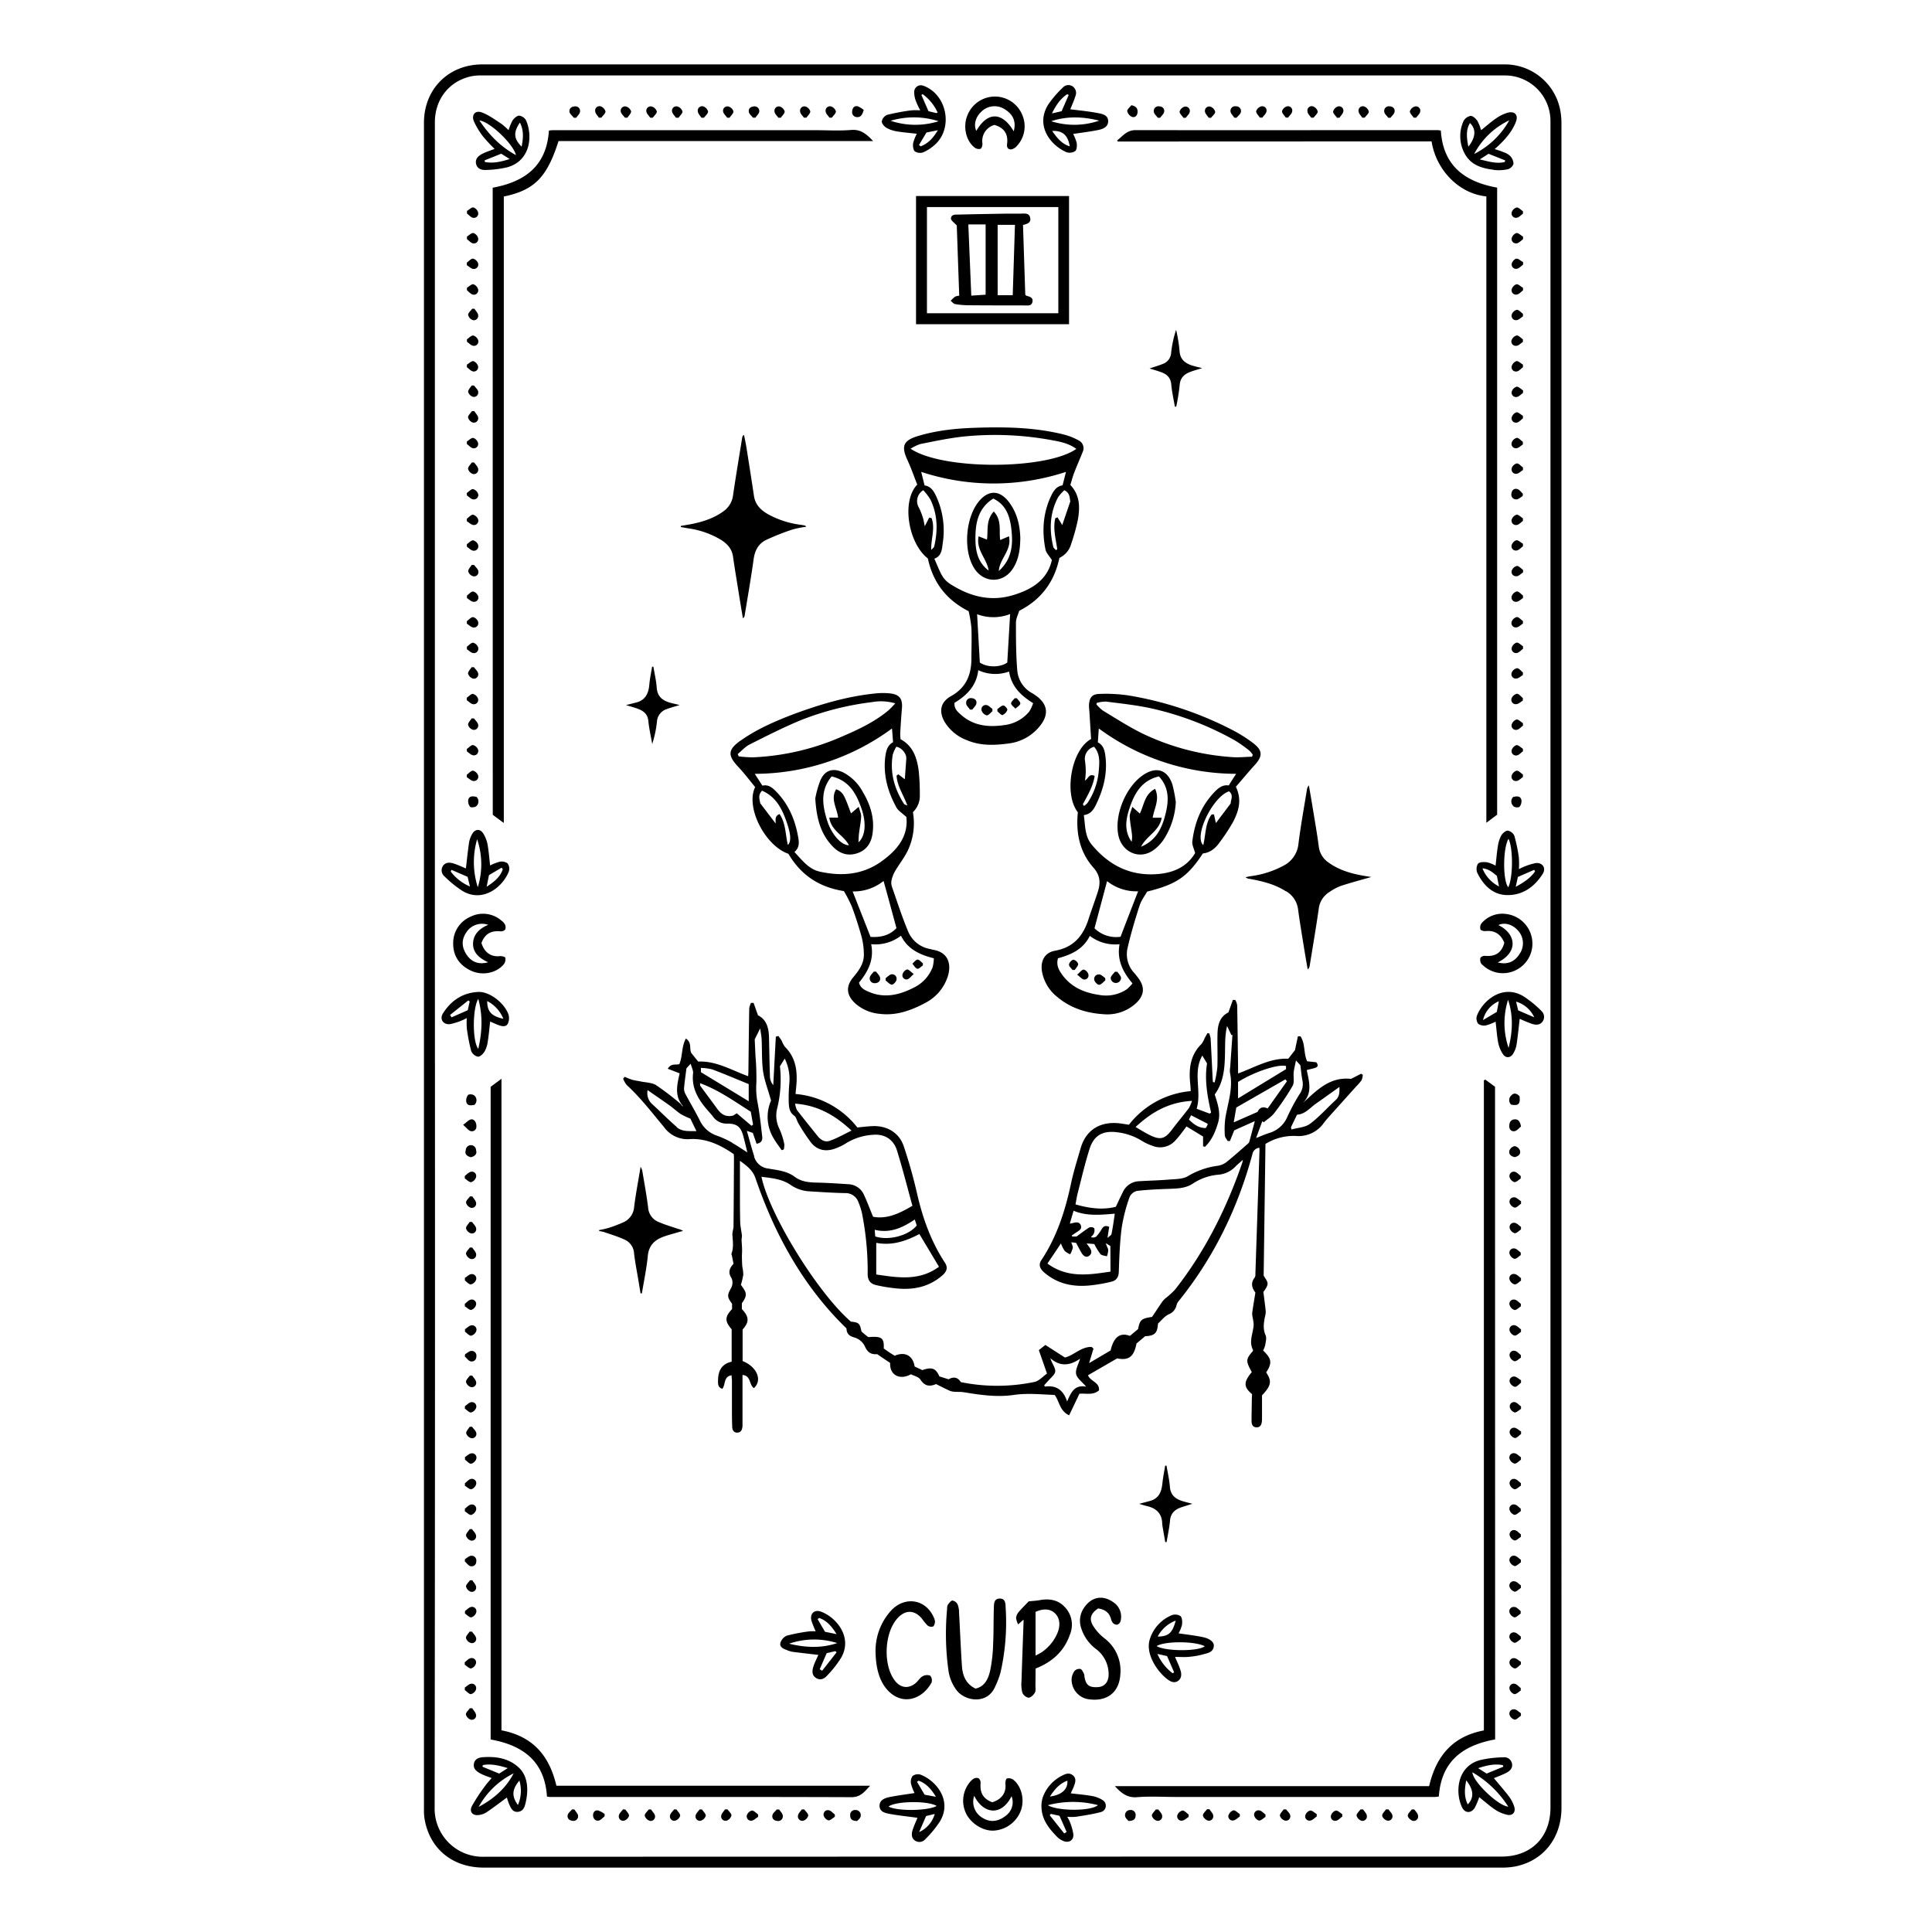 <svg xmlns="http://www.w3.org/2000/svg" viewBox="0 0 750 750"><path d="M606.15,48.23a27.93,27.93,0,0,0-.44-5.33A21.88,21.88,0,0,0,583.78,25H187.25c-13.12,0-22.67,9.55-22.67,22.69V374.85q0,163.77,0,327.55a22.29,22.29,0,0,0,.15,3.17c1.77,11.88,10.72,19.43,23.07,19.43q197.57,0,395.13,0a27.15,27.15,0,0,0,5.33-.45c10.93-2.22,17.9-11.09,17.9-22.78Q606.17,375,606.15,48.23Zm-4.26,653.44c0,11.54-7.47,19.05-19,19.05q-197.58,0-395.16.07a18.65,18.65,0,0,1-19-19q.22-163.5.09-327V47.47c0-8.9,5.5-15.94,14-17.83a18.61,18.61,0,0,1,4-.35H583.94a17.67,17.67,0,0,1,17.95,17.64c0,1.33,0,2.65,0,4ZM345.56,529.1c-.27,4.83,3.88,6.75,8.06,4.38,1.18.63,2.95,1,3.63,2,1.55,2.42,3.35,3,6.13,1.82,1.7.84,3.5,1.77,5.34,2.61a5.94,5.94,0,0,0,1.9.37c1.17.09,2.36,0,3.51.18,6.42,1.06,12.87,2,19.36,1.06,5.34-.79,10.62-.2,15.92,0,1.88,2.42,1.87,6.14,5.63,7.9,1.39-2.92,2.68-5.6,4-8.38,2.42-.23,5.19.71,7.58-1.28.35-3.21-3.42-3.51-4.25-5.89l11.31-6.55c4.5.91,6.55-.66,7.51-5.78l3.35-2.83c4.18-.14,4.73-1.65,5-4.92,1.25-1.13,2.49-2.76,4.13-3.57a4.88,4.88,0,0,0,3.06-3.54,3.75,3.75,0,0,1,.79-1.55c13.73-17,23-36.16,28.67-57.11a3,3,0,0,1,2.7-2.46c0,.39.06.65.05.91q-.79,24-1.6,48.06a2.5,2.5,0,0,1-.22,1.34c-1.49,1.88-1.43,3.74.22,5.91-.39,2.44-.84,5.08-1.22,7.73a7.1,7.1,0,0,0,.15,1.94,16.81,16.81,0,0,1,.4,2.69c-.11,3.29-2,6.54-.26,9.89.07.14-.08.38-.12.54-2.7,3.09-2.73,3.79-.34,8.07-3.24,3.92-3.25,5.73.09,8.57,0,.63-.08,1.35-.09,2.07,0,2.85-.13,5.7-.09,8.54,0,1.2.53,2.3,2,2.27s1.86-1.09,2-2.3c.06-.66.05-1.32.05-2,0-2.84,0-5.68,0-8.11,3.63-3.85,3.87-5.51,1.61-8.91,2.7-4,1.72-5.65-1.17-8.5a10.14,10.14,0,0,0,.82-2.19c.19-1.24.6-2.71.13-3.73-1.06-2.36-.73-4.61-.3-6.94a9,9,0,0,0,.36-2.31c-.26-2.66-.64-5.31-.92-7.55,2.5-3.39,1.78-3.61.11-6.35.23-16.85.47-34,.7-51.12a20.81,20.81,0,0,1,11.7-3.11A12,12,0,0,0,514,435.8c.76-1,1.61-1.94,2.44-2.88l9.93-11.05a20.48,20.48,0,0,0,2.21-2.56,6.47,6.47,0,0,0,.45-2.08l-.66-.41-3.88,2c-8.44-.91-13.36,4.54-18.8,9.42,3.93-3.83,2.51-8.32,1.59-12.85,1.16-.3,2.12-.5,3.06-.78,1.22-.37,1.63-1,.63-2.24l-3.54-.38c-1.44-3.08-.64-6.8-2.59-9.69h-1c-.39,1.85-.78,3.71-1.13,5.36L500.11,411c-7.07-.32-13,3.37-19.49,5.72,0-.95,0-1.74,0-2.52-.11-8-.2-16-.35-24a6.34,6.34,0,0,0-.72-2l-.94-.06c-.57,1.59-1.13,3.18-1.74,4.88-3.28,1.59-4.13,4.69-4.23,8.05-.12,4.37.1,8.75-.06,13.11a41.3,41.3,0,0,1-1.06,6l-.67-.1c0-.37-.07-.74-.09-1.11-.26-5.29-.5-10.57-.8-15.86a9.93,9.93,0,0,0-.57-2l-.7,0c-.36.65-.72,1.29-1.07,1.94a8.52,8.52,0,0,1-1.19,2.19c-4.47,4.4-5,9.87-4.36,15.67.09.88.12,1.77.18,2.66a34.18,34.18,0,0,0-24,13.05l-2.59-.4c-7.62-1.23-13.9,1.68-16.17,9.56-1.3,4.51-2.73,9-3.71,13.59-2.25,10.58-5.48,20.73-11.53,29.82-1.17,1.76-.62,3.3,1.16,4.83,5.56,4.76,12.06,5.76,19,4.83a58.34,58.34,0,0,0,7.19-1.34c1.81-.48,2.65-1.74,2.72-3.84.19-5.74.39-11.51,1.14-17.2a65.32,65.32,0,0,1,3.06-11.83,4.23,4.23,0,0,1,2.89-2.33c4.11-.49,8.27-.65,12.41-.8,3.2-.12,6.41-.18,9.18-2a21.13,21.13,0,0,1,9.82-3.48,10.36,10.36,0,0,0,6.83-3.23c.78-.8,1.66-1.5,2.84-2.56-.16.77-.18,1-.24,1.14-6.14,17.79-14.44,34.43-26.12,49.27a34.43,34.43,0,0,1-3.89,3.51,9.07,9.07,0,0,0-1.28,1.48c-1.35,2-2.66,4-3.74,5.59-4.17.6-4.72,1.13-5.42,4.72l-3.17,2.64c-3.37-1.26-6.14-.18-7.49,5.65l-8.35,4.92c.65-2.15,1.17-3.89,1.7-5.63l-.72-.65c-4.06-.13-6.93,3.3-10.37,4.11l-7.59-4.88-2.54,2,3.17,9.11c-1.6,1.12-3.07,2.86-4.83,3.24a70.61,70.61,0,0,1-28.63.07c-1.24-2-2.91-2.14-4.74-1.09l-3.58-1.13c-1.31-3-2.77-3.82-6.6-2.43l-3-1.4c-.59-4-3.53-6-7.74-4.18-.66-.41-1.4-.84-2.11-1.32s-1.49-1.05-2.14-1.51c.18-4.15-.75-4.81-6-4.4-.42-.33-.9-.68-1.35-1.06s-.9-.79-1.29-1.13c-.67-3.23-1-3.48-4.11-3.83-12.81-11-31.64-41.49-34.72-56.22,4,.51,8,.84,11.34,3.17a14,14,0,0,0,7.24,2.47c4.59.29,9.19.59,13.8.69a5.28,5.28,0,0,1,5.31,3.66,25.58,25.58,0,0,1,1.33,4.14,116.1,116.1,0,0,1,2.21,23.67c0,2.37,1.06,3.68,3.09,4.2a57.87,57.87,0,0,0,6.82,1.19c7,.91,13.47-.07,19-4.84,1.84-1.58,2.32-3.1,1.08-5-5.34-8.14-8.57-17.1-10.75-26.55a192.24,192.24,0,0,0-5.25-18.71c-1.8-5.27-6.56-8-12.14-7.76-2,.09-3.93.34-5.86.52a34.15,34.15,0,0,0-24-13c.1-1,.19-1.94.28-2.84.54-5.73,0-11.13-4.39-15.47a11.21,11.21,0,0,1-1.27-2.38c-.37-.63-.83-1.21-1.26-1.81l-1,.24q-.51,9.42-1,18.83a5.54,5.54,0,0,1-1.27-2.93c-.19-5.16-.26-10.32-.38-15.47-.08-3.67-.86-7-4.28-8.71-.63-1.76-1.17-3.29-1.71-4.82l-1,0a8,8,0,0,0-.69,2.14c-.14,8.14-.22,16.28-.32,24.43,0,.61-.06,1.23-.09,1.9-6.5-2.37-12.39-6-19.4-5.69l-2.67-3.31c-.88-1.67.34-4-2.11-5.63-1.76,3.21-1.21,6.81-2.54,9.93-1.33.43-3.22-.44-4.49,1.8l4.61,1.78c-1,4.47-2.15,8.84,1.38,12.82-.6-.19-.73-.69-1-.95a107.93,107.93,0,0,0-9.56-7.31c-1.66-1-4-1-6-1.42-1.1-.23-2.23-.36-3.3-.66a27.51,27.51,0,0,1-2.84-1.13l-.62.72a9.4,9.4,0,0,0,1.4,2.47c5.25,4.81,9.57,10.43,14.09,15.87a3.85,3.85,0,0,1,.27.3A11.25,11.25,0,0,0,268,442.19c6.32-.29,11.79,2.34,16.86,5.86,0,.51.07.9.07,1.29-.05,8.88-.09,17.75-.18,26.63,0,1.16-.51,2.34-.43,3.49.17,2.46.54,4.91-.39,7.31-.05.15.13.37.17.56l.66,3.27c-1.71,1.86-2.16,3.45-.78,5.57a4.33,4.33,0,0,1-.1,3.7c-1.6,2.93-1.72,3.5.31,6.24v2.07c-2.86,3-2.87,4.75-.16,7.84v12.59c-4,.88-5.23,3.66-5.29,7.24,0,1.28-.16,2.7,1.67,3.3,1.32-1.63.39-4.76,3.59-5.27,0,.75.14,1.45.14,2.15,0,3.38,0,6.75,0,10.13,0,2.52,0,5,.1,7.55,0,1.27.48,2.47,2,2.43s1.87-1.24,2-2.52c0-.39,0-.79,0-1.19,0-2.72,0-5.43,0-8.15V533.77c3.34.22,2.52,3.87,4.43,5.09,3.4-3.08,1.16-8.28-4.39-10.51V516.13c2.3-2.66,2.91-4.59-.29-7.95v-2.27c2.41-3.33,1.74-4.2-.37-7.14a29.29,29.29,0,0,0,.93-4,16.64,16.64,0,0,0-.38-3c-.11-1.3-.14-2.61-.16-3.91,0-1,.09-1.89.06-2.83,0-1.25-.16-2.49-.19-3.73,0-.57.19-1.16.13-1.73-.19-1.75-.64-3.48-.67-5.23-.12-5.3-.09-10.6-.1-15.9,0-2.6,0-5.21,0-7.81,2.69,1.94,5,3.66,6.06,6.81a185.6,185.6,0,0,0,7.48,18.6c7,14.78,16,28.22,27.82,39.64.07,2.12,1.09,3,3.21,3.57a6.58,6.58,0,0,1,3.89,3.31c1,2.35,2.4,3.35,4.8,3.11ZM510.9,428.39c2.9-2,5.77-4.1,9.06-6.44.08,2.34-.07,3.81-1.42,5.06-3.35,3.08-6.39,6.56-10,9.26-1.88,1.4-4.73,1.5-7.15,2.19l-.27-.79q1.18-2.48,2.39-4.95C506.74,432.52,508.57,430,510.9,428.39Zm-9.11-6.86c.78-1.39.22-3.49.42-5.25.15-1.39.52-2.76.89-4.61.86.93,1.29,1.41,1.7,1.86.27,2.06.45,4.11.84,6.11a6.64,6.64,0,0,1-1.19,5.16,75.8,75.8,0,0,0-4.76,8.89,10.93,10.93,0,0,1-6.89,6.1c-1.61.5-3.15,1.19-5.18,2,.89-2.41,1.64-4.47,2.4-6.53l.57.4c1.37-1.16,3-2.13,4.05-3.53A94.56,94.56,0,0,0,501.79,421.53ZM480.61,420c6.43-4,15.59-7,18.62-6.17v1.21L480.61,426.4Zm-.69,9.94L499,419l.58.75-7.48,10.56c-2.05-1-3.26-.12-3.93,1.34l-9.24,4.05C479.27,433.74,479.57,432,479.92,430Zm-13.2-20.18,1.85,3.06c-1,6.21.08,12.66,1.58,19.08l-.57.4-5.05-1.88C466.6,423.61,462.94,416.42,466.72,409.8Zm2.13,26.51a3.79,3.79,0,0,1-.2.64c-.14.3-.33.57-.56,1-2.7,0-4.68-1.41-6.55-3.3l.84-1.67Zm-6.08-9a15.09,15.09,0,0,1-1.24,2.89c-2.15,2.84-4.45,5.55-6.59,8.39-2.67,3.56-4.44,4.11-8.46,2.16-1.83-.88-3.56-2-5.65-3.2C447,431.76,453.72,427.85,462.77,427.35ZM431.1,493.64c-8.4,1.24-16.66,2.61-24.49-3.13,1.66-2.46,3.38-5,5.24-7.81a14.54,14.54,0,0,0,1.46,2.9,7.49,7.49,0,0,0,2.14,1.31,11,11,0,0,0,1-2.47c.1-.58-.31-1.25-.58-2.19l1.88.23c.78,1.45,1.43,2.82,2.23,4.09.65,1,1.68,1.78,2.83.94s1-2.05.2-3.16c-.31-.41-.6-.83-1.2-1.66l3,.25a25.53,25.53,0,0,0,2.39,3.9c.5.57,1.64.58,2.49.85a7.64,7.64,0,0,0,.52-2.46c-.1-.8-.72-1.53-.89-2.62l1.72,1.09Zm.4-14.62c-.1.48-.83.84-1.58,1.55.29-1.87.49-3.14.67-4.31-1.9-.82-2.46.15-3.08,1.15a14.11,14.11,0,0,1-2,2.67,2.17,2.17,0,0,1-2,.14c.37-.43.91-.81,1.09-1.31a3.09,3.09,0,0,0,.18-2.11,2,2,0,0,0-1.89-.32c-1.62,1-3.1,2.18-5,3.55h-1.62l-.24-.4,1.84-1.25c1-.66,2.28-1.27,1.69-2.74s-2-1.16-3.26-.82c-.19.05-.38.08-1,.19.52-1.77.95-3.26,1.46-5,5.2,2.16,10.52,1.59,16,1.14C432.37,473.87,432,476.46,431.5,479Zm44.32-27.67a8,8,0,0,1-3.66,1.28,30.21,30.21,0,0,0-11.11,4c-1.9,1.11-4.55,1.06-6.89,1.26-4,.33-8,.42-12,.66a7.17,7.17,0,0,0-6.27,4.23c-.93,1.82-1.76,3.68-2.72,5.69-5.17,1.32-10.32.59-15.67-.92.29-1.48.49-2.9.84-4.28,1.49-5.76,2.82-11.58,4.62-17.24,1.72-5.44,5.27-7.22,10.89-6.47a23.23,23.23,0,0,1,9.46,3.34,20.69,20.69,0,0,0,4.13,1.92,7.84,7.84,0,0,0,8.89-2.16c1.61-1.73,3-3.7,4.27-5.38l6.43,3.92v3.76l.7.25c2.68-2.52,4.07-5.84,5.11-9.33,1.13-3.76-.1-7.32-1.29-11,4.41-6.07,3.88-13.2,4.06-20.2a32.49,32.49,0,0,1,.73-6.38c.57,1.17,1.13,2.35,1.69,3.52l.4-.08q-.43,6.24-.86,12.47a8.42,8.42,0,0,0-.1,2.17c1.3,6.07-.82,11.75-1.78,17.57a34.35,34.35,0,0,0-.22,6.73c0,.76.7,1.5,1.08,2.25l.91,0,1.66-4.13,8-3.59c-.78,2.94-1.44,5.48-2.14,8a1.8,1.8,0,0,1-.56.79C481.56,446.47,478.78,449,475.82,451.35ZM407.87,535c2.12-2.11,2.24-2.67.92-5.31a14.59,14.59,0,0,1-1.05-2.45c3.81,3.41,7.67,2.9,11.54.2-.64,2.21-1.88,4.24-1.53,5.94s2.29,3,3.89,4.92c-4.59-.83-5.84,2.25-7.39,5.75-1.45-4.46-4.25-6.41-8.65-5.77l-.24-.55C406.19,536.86,407,535.91,407.87,535Zm-51-56c2.59,4.32,5.12,8.53,7.64,12.75-7.57,5.6-15.88,4.27-24.35,3V482.47C346.22,483.64,351.67,481.82,356.85,479.07Zm-1-3.27c-3.1,3.92-10.91,6-16.1,4.25l-.22-2.58c5.95,1.45,10.79-.75,15.56-4Zm-25.23-36.87c-3,1.45-5.69,3-8.54,4-1.8.67-3.48-.32-4.69-1.83-2.68-3.34-5.37-6.67-8-10.06a8.9,8.9,0,0,1-.76-2.54C317.53,429.08,324.24,433,330.59,438.93Zm-58.54-24.3a19.94,19.94,0,0,1,4.46.6c4.7,1.77,9.32,3.75,14.09,5.69v6.66l-18.55-11.29Zm19.33,16.89c.3,1.67.6,3.4.91,5.12l-.6.46L286,432.17l-1.36.89c-3.22.76-4.9-.78-6.38-2.83-2.11-2.94-4.3-5.82-6.43-8.74-.12-.16,0-.47-.07-1C279,423.16,285,427.46,291.38,431.52Zm-28.69,6.05c-3.25-2.79-6.27-5.85-9.42-8.76a5.69,5.69,0,0,1-1.91-5.55c3,2.11,5.79,4,8.5,5.92,1.5,1.08,2.85,2.36,4.38,3.39a28,28,0,0,0,3.71,1.74l2.36,4.86C267.51,439.06,264.8,439.39,262.69,437.57Zm21.49,6.08a39.66,39.66,0,0,0-5.93-2.72,11.3,11.3,0,0,1-6.62-5.88c-1.77-3.54-3.82-6.94-5.67-10.44a4.21,4.21,0,0,1-.45-2.23c.22-2.5.59-5,.92-7.59l1.64-1.79c.4,1.5,1.05,2.66.93,3.73-.63,5.6,1.88,9.93,5.3,13.95.81.95,1.7,1.86,2.44,2.86a6.44,6.44,0,0,0,5.61,2.71c3.76,0,5.2,1.31,6.16,4.9.54,2,1,4,1.56,6.27C287.94,446,286.13,444.72,284.18,443.65Zm8.55,5.26c-1-3.07-1.8-6.18-2.85-9.84l2.31.79L293.7,444c2.11-.35,2.32-1.62,2.19-2.79-.52-4.51-1-9.05-1.86-13.51a29.3,29.3,0,0,1-.4-7.42,102.33,102.33,0,0,0-.36-10.49c-.1-2.25-.21-4.49-.29-6.33l2.12-4.23c.2,1.5.5,2.88.57,4.28.19,4.1,0,8.24.54,12.28.49,3.53,1.85,6.94,3.11,11.43a16,16,0,0,0,1.12,14.87c.89,1.53,2,2.94,3,4.41l.8-.27a6.25,6.25,0,0,0,.22-2.11,28.73,28.73,0,0,0-1.86-5.83,11.52,11.52,0,0,1-.83-8.29,46.85,46.85,0,0,0,1-16.06l1.85-3a17.86,17.86,0,0,1,1.78,9.77,68,68,0,0,0-.22,7.13c.08,1.95.22,3.91,2.15,5.28.81.59,1,2,1.59,2.93a71.89,71.89,0,0,0,5,7.59c2.38,2.9,5.66,3.53,9.18,2.26a19.71,19.71,0,0,0,4.29-2.06,22.44,22.44,0,0,1,10.49-3.31c4.35-.41,7.94,1.67,9.32,6.07,2.2,7.06,4,14.24,6,21.49-5.1,3-9.89,5.26-15.27,4.26-1.25-3-2.28-5.82-3.53-8.49a6.88,6.88,0,0,0-6.09-4.15c-4-.26-8-.53-12.05-.62-3.15-.07-6.13-.28-8.82-2.3-3-2.25-6.76-2.55-10.34-3.18A6.42,6.42,0,0,1,292.73,448.91Zm-5.2-161.42c-5.1,3.62-5.18,5.81-.95,10.31,2.37,2.53,4.46,5.32,6.52,7.81-3.86,7.88,3.91,22.83,12.91,25.9,4.75,8.06,11.63,12.92,21.54,14.48a54,54,0,0,1,3.11,6.08c1.45,3.9,2.72,7.88,3.82,11.9a27.87,27.87,0,0,1,.82,6.45c.12,3.62-1.89,6.34-4.1,9-3,3.57-2.67,7,.73,10.14a16.42,16.42,0,0,0,9.51,4.08c6.56.82,12.46-1.41,18-4.4a17.62,17.62,0,0,0,8.26-9.6c1.56-4.27,1.14-9.84-5.68-10.9-.26,0-.5-.17-.76-.22a11.32,11.32,0,0,1-8.75-6.81c-2.38-5.65-4.25-11.52-6.28-17.32a4.94,4.94,0,0,1-.2-2.55,12.46,12.46,0,0,1,1.35-3.54c1.67-2.84,3.79-5.45,5.14-8.41a24.82,24.82,0,0,0,1.82-14.54,8.69,8.69,0,0,0,2.68-6.69,82.37,82.37,0,0,0-.47-9.7c-.7-4.8-2.17-9.32-7-11.92a19.37,19.37,0,0,1-.14-2.31c.19-3.17.37-6.34.66-9.5.36-3.9-.89-5.61-4.79-6a26.85,26.85,0,0,0-5.15,0c-11.36,1.1-22.19,4.37-32.82,8.34C300.42,280.19,293.62,283.17,287.53,287.49Zm18.27,40.59c-1-4.17-.79-8.45-3.24-12-2.05.85-1.39,2.39-1.52,3.65l-6-7.88c0-1-1.12-2.91.73-4.84,5.68,2.45,7.95,7.45,9.74,12.72C307.1,324.3,307.13,326.76,305.8,328.08ZM362.52,372a16.43,16.43,0,0,1-.45,3.4,14.69,14.69,0,0,1-7.54,8.1c-5.46,2.76-11.2,4.11-17.18,1.56-1.61-.69-3.32-1.41-3.88-3.61,3.45-4.21,5.95-8.86,4.71-14.92a16.24,16.24,0,0,0,11.57-3.28C352.36,368.41,356.92,370.63,362.52,372ZM348,360.3c-2.68,2.83-6.1,3.66-10.06,3.4L331,346.06a18.59,18.59,0,0,0,12-4.07C344.73,348.15,346.32,354.12,348,360.3Zm-5.83-25.88c-7.29,5.16-15.25,5.81-23.71,4-4.55-.95-7-4.45-10.06-7.67,2.15-1.88,1.78-4,1.37-6.23-1.22-6.68-3.85-12.63-8.7-17.48-1.39-1.39-2.91-2.56-5.11-2.05L293,300.4a90,90,0,0,0,53.27-17.6c.15,1.85.28,3.53.42,5.32-2.16,1.16-2.67,3.23-3,5.46-.92,7.13.9,13.68,4.28,19.84.74,1.36,2.32,2.28,3.89,3.74C352.66,324.62,348.37,330,342.14,334.42Zm9.67-40.06c-.2,2.79-.41,5.58-.59,8.15l-2.55-1.94-.65.55c.26,4.14,2.71,7.48,4.19,11.59-.46-.23-1.11-.34-1.35-.71-3.71-5.83-5.48-12.13-4.33-19a13.27,13.27,0,0,1,1.38-3.1C349.93,290.13,351.94,292.61,351.81,294.36Zm-13.45-21.78a19.77,19.77,0,0,1,9.15.46,36.65,36.65,0,0,1-2.61,2.7c-5.61,4.68-12.17,7.67-18.81,10.51A95.57,95.57,0,0,1,292.22,294a47.86,47.86,0,0,1-5.46-.38l-.38-.9c1.54-1.27,2.92-2.87,4.67-3.74,6.55-3.29,13.1-6.64,19.87-9.43A112,112,0,0,1,338.36,272.58Zm148.37,16.11a56,56,0,0,0-9.05-5.66,136.1,136.1,0,0,0-39.25-13,59.26,59.26,0,0,0-11.83-.64c-2.79.1-3.74,1.53-3.89,4.32a21.09,21.09,0,0,0,.15,2.37c.23,3.67.45,7.35.67,10.8-7.8,4.24-10.63,21.51-5.14,28.44-.8,8,.66,15.45,6.09,21.54,2.65,3,2.76,6,1.66,9.33-1.16,3.59-2.48,7.13-3.64,10.72-2.08,6.46-5.85,10.91-13,12.16-3.87.69-5.63,3.82-5.08,7.74a16.12,16.12,0,0,0,6,10.22c5.15,4.34,11.33,6.26,17.9,6.68a16.44,16.44,0,0,0,12.35-4c3.65-3.24,3.91-6.64.89-10.42-.37-.47-.72-.95-1.11-1.4a10.66,10.66,0,0,1-2.83-9.56c1.27-5.66,2.95-11.24,4.73-16.77.66-2.07,2.08-3.89,2.95-5.45,11.46-2.83,15.7-5.78,21.62-14.8,3-.32,5.07-2.18,6.73-4.6a74.09,74.09,0,0,0,5-7.65c2.12-4.12,3.55-8.45,1.09-13.64,2.43-2.81,4.88-5.75,7.44-8.58C490.11,293.61,490.2,291.38,486.73,288.69ZM421.2,303a31.47,31.47,0,0,0,.29-3.29,30.56,30.56,0,0,0-.34-4.69,4.84,4.84,0,0,1,3.58-5.13c2.5,2.88,2.06,6.39,1.77,9.76a26.37,26.37,0,0,1-4.29,12,7.19,7.19,0,0,1-1.39,1.22l-.47-.64c1.88-3.51,4-7,4.59-11C422.75,300.13,422.5,302.27,421.2,303Zm18.42,78.76a16.89,16.89,0,0,1-2.18,2.26,14.47,14.47,0,0,1-10.65,2.22c-5.85-.85-11.08-3-14.64-8.12-1.65-2.34-2-4-1.45-6.12,5-1.37,9.77-3.39,12.36-8.7a16.13,16.13,0,0,0,11.55,3.24C433.52,372.52,435.81,377.24,439.62,381.73ZM435,363.65a12,12,0,0,1-10.12-3.3c1.65-6.15,3.26-12.18,4.89-18.31A18.16,18.16,0,0,0,441.81,346C439.49,352,437.25,357.73,435,363.65Zm42.81-51.84c-2.24,3-4.09,5.42-5.81,7.7-.21-.94-.47-2.15-.73-3.35l-.9,0c-2.56,3.41-2.25,7.75-3.27,11.93-3.78-3.51,3.7-18.8,10-20.9C479.09,308.73,477.65,310.75,477.77,311.81Zm-.81-6.9c-2.45-.39-4.17,1.09-5.79,2.82-5,5.32-7.49,11.78-8.35,18.9-.16,1.35.64,2.81,1.08,4.53-3.42,5.77-9.18,8-16.07,8.24-10.06.34-17.84-4-24.09-11.54-2.73-3.31-2.44-7.4-3.05-11.44,3.13-.4,4.14-2.76,5.25-5.15,2.69-5.84,4-11.88,3.06-18.32-.3-1.95-.86-3.75-2.86-4.77.12-1.76.24-3.5.37-5.39a90.11,90.11,0,0,0,53.33,17.61C478.81,302,477.93,303.38,477,304.91Zm9.1-11.16c-2.61.06-5.24.36-7.83.16a95,95,0,0,1-35.1-9.32c-5.18-2.58-10.08-5.75-15.05-8.75a15.63,15.63,0,0,1-2.49-2.4c.06-.2.12-.39.17-.59a13.52,13.52,0,0,1,3.57-.49c5.5.69,11,1.29,16.46,2.39a119.08,119.08,0,0,1,33.49,12.64,51.18,51.18,0,0,1,5.67,4,9.17,9.17,0,0,1,1.34,1.61C486.21,293.23,486.14,293.49,486.06,293.75ZM369.21,270.22c-4.16,2.33-4.86,6-2.44,10.13a17.19,17.19,0,0,0,8.61,7c5.26,2.23,10.78,2,16.23,1.26a18.28,18.28,0,0,0,11.78-6.41c4.08-4.78,3.42-9.14-1.82-12.55-.23-.14-.43-.31-.66-.44a11.06,11.06,0,0,1-6-8.89c-.52-6.18-.52-12.41-.52-18.62,0-1.58.85-3.15,1.26-4.58,8.64-4.41,13.64-11.27,15.62-20.55a8.48,8.48,0,0,0,4.6-5.57,74.13,74.13,0,0,0,2.58-9.35c.8-4.7.84-9.4-2.94-13.39.44-1.44.84-3,1.42-4.57,1.07-2.78,2.27-5.5,3.37-8.25a3.38,3.38,0,0,0-1.72-4.55,23.8,23.8,0,0,0-5.3-2.13c-11.28-2.87-22.8-3.08-34.34-2.71-7.68.24-15.34,1-22.73,3.26-5.57,1.72-6.38,3.93-4,9.16,1.49,3.2,2.64,6.57,3.86,9.65-6.19,6.38-3.52,22.73,4.12,28.68,2,9.24,7.05,16,15.83,20.47a48.11,48.11,0,0,1,1.08,6.48c.17,4,0,8,0,11.93C377.09,262,375,267,369.21,270.22Zm43.15-66.38-1.82-3-.86.3c-1,4.05.19,8.06.75,12.07l-.47.36c-.37-.41-.95-.76-1.06-1.23-1.62-6.63-1.41-13.12,1.83-19.27a15.81,15.81,0,0,1,2.45-2.77c2.37,1.14,2,3.28,2.32,4.32C414.29,198.19,413.28,201.12,412.36,203.84Zm-58.87-29.65a17.3,17.3,0,0,1,3.76-1.81c5.37-1.07,10.74-2.22,16.18-2.85A121.35,121.35,0,0,1,409,171c3,.55,6.08,1.23,8.83,3.26C406.4,182.37,366,182.61,353.49,174.19Zm8,39.29c-.1-4.36,1.62-8.35.15-12.35l-.92-.2L359,204.28c-.25-1.14-.41-2.32-.77-3.43a23.76,23.76,0,0,0-1.72-4.17,4.92,4.92,0,0,1,1.91-6.38,21.77,21.77,0,0,1,2.75,3.59c2.84,5.84,2.94,12,1.5,18.19C362.53,212.61,361.91,213,361.52,213.48Zm8.18,13.74c-3.82-2.34-4.11-3.79-6.95-10.34,2.78-1,2.93-3.51,3.25-6a31.82,31.82,0,0,0-2.79-18.75c-.92-1.84-2.06-3.4-4.25-3.67-.45-1.8-.88-3.5-1.32-5.28a89.87,89.87,0,0,0,56.21,0c-.43,1.68-.86,3.37-1.33,5.23-2.51.36-3.65,2.36-4.64,4.5-3,6.56-3.38,13.43-2,20.39.29,1.39,1.54,2.58,2.49,4.1-1.7,7.55-7.49,11.31-14.8,13.55C385,233.61,377.12,231.77,369.7,227.22Zm22.46,11.14c-.37,6.34-.74,12.57-1.11,18.85-2.73,1.91-7.62,2-10.65,0-.35-6.22-.7-12.46-1.06-18.77A17.93,17.93,0,0,0,392.16,238.36Zm-12.4,21.79a15.68,15.68,0,0,0,12,.54c.89,5.75,4.46,9.24,9.33,12.28a15.11,15.11,0,0,1-1.48,3.22,14.8,14.8,0,0,1-9.72,5.29c-6.06.89-11.92.35-16.79-4-1.32-1.15-2.74-2.37-2.53-4.65C375.25,270,379.08,266.25,379.76,260.15ZM580.37,421.87l-3.78-2.77-.55.3V671.75c-12.21,2.3-18.54,10-21.25,21.62h-122c2.51,2.75,4.84,4.62,8.68,4.29,4.74-.4,9.53-.1,14.3-.09l101.37,0a11.29,11.29,0,0,0,1.42-.17c.93-13.75,9.36-19.88,21.85-22.16ZM194.67,671.71V418.78l-4.2,3.12V675.27c12.57,2.25,21,8.47,21.87,22.2.47,0,.92.12,1.38.12,38.95,0,77.91-.07,116.86.07,3.59,0,5.13-2.27,7.2-4.43H216C213.29,681.69,207,674.06,194.67,671.71ZM555.74,54.89C557.43,65.74,566.1,75.13,577,76.25V319.4l4.19-3.14V72.84c-12.57-2.27-21-8.48-21.86-22.2-.49,0-.95-.13-1.4-.13-39,0-78,.07-117.06,0-3.5,0-5,2.33-7.14,3.94.05.17.1.33.16.49ZM191.29,316.31l4.29,3.17V76.29c11.87-2.47,16.77-7.44,21.24-21.53H338.94c-2.51-2.66-4.72-4.63-8.51-4.31-4.6.38-9.26.09-13.89.09l-102,0a12.21,12.21,0,0,0-1.45.15c-.9,13.75-9.33,19.88-21.83,22.18ZM415,76.1H355.6v49.76H415Zm-4.16,45.49h-51V80.39h51ZM288.39,240a1.39,1.39,0,0,0,.68-1c1.19-7.32,2.48-14.63,3.5-22,.46-3.3,1.86-5.92,4.74-7.35a93.14,93.14,0,0,1,10.28-4.08,39.79,39.79,0,0,1,5.41-1.09c-.31-.3-.39-.44-.49-.46-.52-.11-1-.2-1.57-.28A35.5,35.5,0,0,1,298,199.54c-2.73-1.6-4.81-3.68-5.31-7-.91-6.15-1.89-12.3-2.86-18.45-.28-1.76-.64-3.5-1-5.26a1.31,1.31,0,0,0-.69.93c-1.2,7.45-2.45,14.89-3.55,22.36a9,9,0,0,1-3.68,6.32c-3.89,2.84-8.35,4.22-13,5.1-1.2.22-2.41.42-3.61.62v.44l3,.53A33.36,33.36,0,0,1,280,209.63c2.36,1.52,4.13,3.45,4.55,6.41.64,4.46,1.38,8.9,2.1,13.35C287.2,232.94,287.8,236.49,288.39,240Zm210.9,106a9.47,9.47,0,0,1,4.62,7c.63,4.79,1.45,9.55,2.21,14.32.48,3,1,6,1.52,9a2,2,0,0,0,.77-1.34c1.19-7.38,2.46-14.75,3.52-22.15a8.8,8.8,0,0,1,4.06-6.49,20,20,0,0,1,4.53-2.43c3.75-1.24,7.58-2.24,11.81-3.46l-2.49-.4c-5.07-.85-10-2.2-14.19-5.28a8.74,8.74,0,0,1-3.72-6.27c-.64-4.92-1.51-9.8-2.31-14.7-.48-3-1-5.93-1.51-8.9a2.85,2.85,0,0,0-.75,1.53c-1.12,7-2.41,14-3.29,21a10.68,10.68,0,0,1-5.82,8.63,37,37,0,0,1-12.79,4.08c-.65.1-1.3.26-1.95.39a2.52,2.52,0,0,0,1.41.6C490,342.07,494.91,343.22,499.29,346.07Zm-113,308.8a33.56,33.56,0,0,0,2.11-5.54,87.86,87.86,0,0,0,2-25.05c-.08-1.64,0-3.68-2.31-3.65s-2.23,2.13-2.28,3.73c-.15,4.63-.05,9.27-.28,13.89a58.32,58.32,0,0,1-1.16,10.41c-.71,3-2,6.12-5.69,6.92-3.84-1.89-5-5.15-5.26-8.78-.47-6.93-.73-13.87-1.12-20.8a8.17,8.17,0,0,0-.56-3.1,2.79,2.79,0,0,0-1.95-1.49c-.67,0-1.36,1-1.87,1.67a3.4,3.4,0,0,0-.25,1.54,103.24,103.24,0,0,0,.47,23.57,16.44,16.44,0,0,0,3.19,8C374.51,660.38,383.18,661.86,386.27,654.87ZM402,647.74c6.49-2.57,11.15-6.72,13.4-13.36a9.88,9.88,0,0,0-1.9-10.37c-2.6-2.93-6.05-3.53-9.81-2.85-1.32.24-2.66.31-4.35.49-1.09,1.15-2.54,2.55-3.85,4.08a4.39,4.39,0,0,0-1.05,2.28,7.91,7.91,0,0,0,.8,2.57l2.1-1.85c0,.46,0,.71,0,1-.27,7.6-.56,15.2-.79,22.8a13.61,13.61,0,0,0,.31,4.52,3.4,3.4,0,0,0,2.39,2c.84,0,2-1.06,2.48-1.95s.21-1.93.22-2.92C402,652.08,402,650,402,647.74Zm0-22c3-1.4,5.67-1.22,7.48.48s2.27,4.34,1.18,7.32a17.05,17.05,0,0,1-6.21,7.81,22.8,22.8,0,0,1-2.45,1.33Zm26.59,10.12a18.33,18.33,0,0,1-4.3-4.82c-1.6-2.65-.83-4.77,2-6.64,2.3.33,4.15,1.33,4.93,3.81A4.67,4.67,0,0,0,432,630a2.24,2.24,0,0,0,1.68.71,2.07,2.07,0,0,0,1.28-1.26,6.71,6.71,0,0,0-2.14-7c-4.49-3.59-9.29-2.76-12.29,2.14a8.85,8.85,0,0,0-.87,7.27,16.22,16.22,0,0,0,5.83,8.3,12.17,12.17,0,0,1,4.87,10.17c-.11,2.8-1.7,4.46-4.19,4.61-3.38.19-4.63-.78-5.18-4a4.21,4.21,0,0,0-.26-1.35c-.36-.65-.8-1.6-1.35-1.71a2.65,2.65,0,0,0-2.24.76,6.26,6.26,0,0,0-1.15,3.24,7.73,7.73,0,0,0,6,7.66c7.18,1.31,12.48-2.07,12.93-9.59A15.71,15.71,0,0,0,428.56,635.86ZM234.44,478.27c2.73.94,5.52,1.77,8.15,3a6.22,6.22,0,0,1,3.56,5.36c.43,3.61,1.14,7.18,1.74,10.77.26,1.56.51,3.13.77,4.69l.52,0c.8-4.88,1.83-9.73,2.31-14.64.38-3.78,2.41-5.91,5.62-7.18,2.07-.83,4.28-1.33,6.43-2,.54-.16,1.09-.27,1.64-.4a5.54,5.54,0,0,0-1.9-.8c-2.67-.92-5.41-1.7-8-2.87a6.45,6.45,0,0,1-3.68-5.49c-.61-4.79-1.49-9.55-2.28-14.31a8,8,0,0,0-.64-1.45c-.92,5.58-1.89,10.56-2.51,15.59a7,7,0,0,1-4.06,5.9,53.1,53.1,0,0,1-5.9,2.25,36.51,36.51,0,0,1-3.62.82l0,.39A14.16,14.16,0,0,1,234.44,478.27ZM361.63,653.16a2.81,2.81,0,0,0-.55-2.69,3.54,3.54,0,0,0-3,.3c-1.09.65-1.77,1.94-2.8,2.75-2.74,2.14-5.67,1.71-7.82-1-4.74-6-4.24-18.7,1-24.38,3-3.26,6.47-3.23,9.35.11a24.25,24.25,0,0,0,2.25,2.75,2.44,2.44,0,0,0,2.09.43c.44-.16.76-1.14.81-1.79a4.41,4.41,0,0,0-.53-1.88c-3.05-6.89-11-8.25-16.34-2.72a23.24,23.24,0,0,0-6.21,15.41c0,7.47,1.73,12.68,5,16C350.66,662.29,358.19,659.51,361.63,653.16Zm100.06-10a28.4,28.4,0,0,0,5.26-.92c1.79-.5,4-.75,4.25-3.21.17-1.5-1.4-2.9-4.25-3.5-3.07-.64-6.21-1-9.43-1.46a14.06,14.06,0,0,0,1.33-3.32c.15-1.12.1-2.75-.58-3.37a3.78,3.78,0,0,0-3.4-.36,14.87,14.87,0,0,0-8.52,9.36c-1.81,5.68,3,12.68,6.92,15.57,1.2.89,2.57,1.55,4,.6s1.49-2.62,1-4.11c-.51-1.69-1.31-3.28-2.12-5.24C458.15,643.22,459.93,643.34,461.69,643.18Zm-5.28-14.06c-1.23,4.65-2.66,6.2-7,6.21A13.19,13.19,0,0,1,456.41,629.12Zm-1.21,20.45a19,19,0,0,1-5.9-7.5l3.75.84,2.75,6.32ZM449,639c3.34-2,14.88-1.94,18.69.07C465.19,641.13,452.32,641.08,449,639Zm-21.25,59.6a11.89,11.89,0,0,0-4.08-1.43c-2.58-.45-5.2-.66-8-1,.46-1.05,1-2.05,1.34-3.08.49-1.34.83-2.73-.45-3.85s-2.63-.77-3.91-.11a15.2,15.2,0,0,0-7.77,8.38,11,11,0,0,0-.57,4.27c.21,4.75,3,8.2,6.17,11.39a7.35,7.35,0,0,0,2.32,1.5c2.13.9,4.07-.31,3.88-2.59a21.77,21.77,0,0,0-1.39-4.9,13.93,13.93,0,0,0-1-1.9,22,22,0,0,0,3.38,0c3.25-.52,6.52-1,9.69-1.84a2.54,2.54,0,0,0,.32-4.82Zm-13.4-7.37c.29,3.29-2.14,5.57-6.77,6.19C409.39,694.61,411.31,692.38,414.34,691.26Zm-1.22,20.52-5.62-7.06.41-.55,3.37.75c.9,2,1.84,4.15,2.77,6.27Zm-6.28-11a38.29,38.29,0,0,1,19.37,0C423.6,703.13,410.73,703.12,406.84,700.82ZM344.08,49.59A12.05,12.05,0,0,0,348.17,51c2.52.42,5.08.62,7.74.92a16.76,16.76,0,0,0-1.43,3.64c-.15,1,0,2.58.63,3.18a3.67,3.67,0,0,0,3.23.41,16.46,16.46,0,0,0,4.46-2.86c7.24-6.32,5-19.15-3.88-22.83a5.31,5.31,0,0,0-.56-.2,2.57,2.57,0,0,0-3.46,2.46,9.47,9.47,0,0,0,.56,3.28,36.75,36.75,0,0,0,1.77,3.84,24.38,24.38,0,0,0-3.55,0,88.09,88.09,0,0,0-9.3,1.75,3.53,3.53,0,0,0-2.07,2.48C342.23,47.86,343.24,49.08,344.08,49.59Zm13.3,7.22-.63-.52,2.9-4.85,4.42-.89C362.3,53.52,360.33,55.72,357.38,56.81Zm.79-20.26A18,18,0,0,1,364,43.72c-.34.1-.47.18-.57.16-.9-.2-1.79-.42-3-.72l-2.75-6.31Zm6.21,10.51a30.24,30.24,0,0,1-18.65-.18A31.7,31.7,0,0,1,364.38,47.06ZM172.56,340.21a43.22,43.22,0,0,0,7,5.67c8.09,4.79,15.83-1.83,18-7.69a3.51,3.51,0,0,0-.54-3.05,3.92,3.92,0,0,0-3-.62,19,19,0,0,0-3.75,1.44c-.34-2.8-.53-5.5-1-8.15a12.25,12.25,0,0,0-1.74-4.36c-1.23-1.84-3.19-1.62-4.26.35A9.89,9.89,0,0,0,182.1,327c-.5,3.37-.84,6.76-1.24,10.12-1.5-.61-3.15-1.42-4.89-1.95-1.49-.45-3.11-.47-4.09,1.09A3.08,3.08,0,0,0,172.56,340.21Zm17.26-.49,4.91-2.89.45.61c-1,3-3.32,4.87-6.27,6.8C189.24,342.58,189.5,341.33,189.82,339.72Zm-4.6-13.92a30.14,30.14,0,0,1,.26,18.62A31.93,31.93,0,0,1,185.22,325.8Zm-9.95,11.87,6.25,2.71c.29,1.19.55,2.26.91,3.76a18.42,18.42,0,0,1-7.47-5.81ZM357.33,688.91a3.51,3.51,0,0,0-3.05.51,3.89,3.89,0,0,0-.63,3,17.15,17.15,0,0,0,1.38,3.64c-3.29.52-6.51.91-9.67,1.55-1.82.37-3.86,1.09-3.92,3.33-.06,2.41,2.19,2.88,3.94,3.21,3.55.67,7.17,1,10.78,1.52-.61,1.51-1.41,3.17-1.94,4.92-.42,1.43-.41,3,1,3.94a3,3,0,0,0,4-.58,41.05,41.05,0,0,0,5.63-6.83C369.85,698.92,363.3,691.17,357.33,688.91Zm-.53,22.31,2.71-6.24,3.36-.81A11.08,11.08,0,0,1,356.8,711.22Zm-11.87-9.92c2.82-2.16,15.17-2.33,18.67-.25C360.42,703,348.33,703.18,344.93,701.3Zm14-4.6-2.95-5,.61-.44c3,1.05,4.92,3.28,6.73,6.25ZM181.23,399.28a70.7,70.7,0,0,0,1.68,8.7,3.75,3.75,0,0,0,2.58,2.22c.82.08,2.06-1.05,2.61-2a10.94,10.94,0,0,0,1.26-3.92c.4-2.52.61-5.07.92-7.72,1.12.48,2.18,1,3.27,1.39,1.29.47,2.86.81,3.58-.55a5,5,0,0,0,.23-3.66c-1.67-4.55-7.38-8.84-11.65-8.67-6.05.26-10.63,3.34-13.78,8.37-1.37,2.2.15,4.42,2.75,4.13a23.35,23.35,0,0,0,4.85-1.54,16.8,16.8,0,0,0,1.67-.82A29.65,29.65,0,0,0,181.23,399.28Zm14.18-3.77c-4.26-1-6.28-2.46-6.28-6.9A13.42,13.42,0,0,1,195.41,395.51Zm-9.74-7.74c1.8,6.59,1.5,12.83,0,19.4C183.34,404.27,183.4,391.42,185.67,387.77Zm-10.37,7.16c-.19-.31-.39-.62-.59-.93l7.06-5.62.56.4-.75,3.38ZM314.15,633.29a70.47,70.47,0,0,0-8.71,1.67,4.46,4.46,0,0,0-2.51,2.89c-.34,1.58,1.27,2.25,2.61,2.74a9.25,9.25,0,0,0,2.08.64c3.33.43,6.66.8,10.06,1.2-.61,1.41-1.39,2.87-1.89,4.42s-.76,3.37.93,4.5,3.24.35,4.3-.82a40.4,40.4,0,0,0,5.57-7.11c4.56-8.09-2.23-15.77-7.94-17.8-2.58-.91-4.36.9-3.64,3.55a40.83,40.83,0,0,0,1.63,4.1A16.94,16.94,0,0,0,314.15,633.29Zm5,15.3-.94-.6c.91-2.08,1.81-4.15,2.71-6.23l3.35-.79.49.47ZM318,628.1c3,1,4.9,3.31,6.77,6.27l-4.5-.91-2.88-4.92Zm7,9.74c-6.18,2.09-12.41,1.77-18.66.24A29.77,29.77,0,0,1,325,637.84ZM589.6,332.75a61,61,0,0,0-1.73-8.29,3.53,3.53,0,0,0-2.49-2c-.79-.08-2,.92-2.52,1.76a12.09,12.09,0,0,0-1.36,4.1c-.42,2.51-.62,5.07-.92,7.74a13.2,13.2,0,0,0-3.27-1.32c-1.18-.15-2.9-.17-3.54.52a4,4,0,0,0-.28,3.58c2.37,4.82,6,8.56,11.63,8.63,6,.08,10.63-3.24,13.78-8.28,1.39-2.21-.11-4.42-2.71-4.14a23.09,23.09,0,0,0-4.85,1.53,16.89,16.89,0,0,0-1.7.82A31.67,31.67,0,0,0,589.6,332.75Zm-14.12,4.34c2.54.22,4,1.64,5.6,2.92.27,1.3.52,2.51.84,4.11A13.42,13.42,0,0,1,575.48,337.09Zm10,7.32c-2.11-2.63-2.1-15,.12-18.79C587.48,329.46,587.34,340.8,585.51,344.41Zm10.08-6.74.35.6c-1.79,2.6-4.35,4.26-7.51,6,.33-1.49.56-2.54.85-3.84ZM414,59.08a3.93,3.93,0,0,0,3.41-.44c.65-.54.71-2.15.55-3.2A16.1,16.1,0,0,0,416.59,52c3.27-.5,6.42-.87,9.52-1.49,1.89-.38,4-1.06,4.08-3.39.05-2.5-2.33-2.91-4.13-3.25-3.49-.66-7-1-10.57-1.44.63-1.61,1.44-3.35,2-5.17a3.09,3.09,0,0,0-1.1-3.74,2.94,2.94,0,0,0-3.84.51A40.93,40.93,0,0,0,407,40.47C401.78,48.65,407.7,56.35,414,59.08Zm.31-22.52.56.31c-.93,2.13-1.86,4.25-2.75,6.3l-3.76.86C409.92,40.86,411.63,38.33,414.29,36.56Zm12.42,10.27a29.81,29.81,0,0,1-18.65.23C414.24,45,420.46,45.27,426.71,46.83Zm-11.42,10c-3.24-1-5.05-3.43-6.86-6C412.73,50.61,414.6,52.72,415.29,56.86Zm183,335.54a41.72,41.72,0,0,0-7-5.67c-8.07-4.77-15.78,1.75-18,7.67a3.49,3.49,0,0,0,.52,3.05,3.88,3.88,0,0,0,3,.64,18.72,18.72,0,0,0,3.76-1.45c.34,2.79.51,5.5,1,8.13a12.7,12.7,0,0,0,1.87,4.51c1.12,1.66,3,1.46,4-.3a10,10,0,0,0,1.25-3.31c.51-3.37.84-6.77,1.24-10.14a52.19,52.19,0,0,0,4.88,2c1.49.45,3.1.47,4.09-1.08A3.07,3.07,0,0,0,598.29,392.4Zm-17.24.45L575.7,396a10.53,10.53,0,0,1,6.16-7.32C581.6,390,581.37,391.19,581.05,392.85Zm4.57,14a29.93,29.93,0,0,1-.21-18.69C587.5,394.33,587.2,400.56,585.62,406.82Zm3.71-14.6c-.29-1.21-.54-2.28-.81-3.39a11.21,11.21,0,0,1,7.05,6.09Zm-3.41,305.36c-1.92-2.5-4-4.87-6-7.29,1.52-.65,3.26-1.27,4.89-2.12,1.41-.73,2.5-1.87,2.1-3.66a3,3,0,0,0-3.3-2.32,42.55,42.55,0,0,0-9,1.06c-9,2.38-9.82,12.4-7.12,18.25,1.15,2.5,3.68,2.54,5.06.16a31.43,31.43,0,0,0,1.67-4c2,1.59,3.92,3.32,6,4.73a14.22,14.22,0,0,0,4.84,2.11c2.2.46,3.44-1.12,2.71-3.26A13.23,13.23,0,0,0,585.92,697.58Zm-2.54-12.36.2.61-6.49,2.67-3.3-2.09C577.18,685.28,580.21,684.62,583.38,685.22Zm-13.62,15.27c-1.47-3-1.26-6-.59-9.35C572.11,694.78,572.3,697.91,569.76,700.49ZM571.57,688a40.61,40.61,0,0,1,13.94,13.34C581.52,701,571.78,691.64,571.57,688ZM187.53,53A62,62,0,0,0,192,57.8c-1.6.63-3.18,1.12-4.65,1.85s-3,1.92-2.53,4c.45,1.88,2.14,2.4,3.73,2.33a40.23,40.23,0,0,0,8.21-1c9.08-2.39,10.16-12,7.46-18.24a3.67,3.67,0,0,0-2.68-1.85c-.82,0-1.95,1-2.51,1.78a19.81,19.81,0,0,0-1.61,3.88A25.44,25.44,0,0,0,194.55,48c-2.43-1.56-4.8-3.35-7.46-4.34s-4.21,1-3.07,3.55A29.7,29.7,0,0,0,187.53,53Zm.74,9.95-.14-.7,6.44-2.58,3.28,2.06C194.52,62.81,191.47,63.48,188.27,62.9Zm13.57-15.34c1.53,3,1.3,6,.66,9.32C199.13,53.6,199.48,51.07,201.84,47.56Zm-1.56,12.6c-6-3.28-10.38-7.83-14.17-13.44C190.11,47.18,199.22,55.84,200.28,60.16Zm379.53,5.75a16.87,16.87,0,0,0,5.49-.25,3.33,3.33,0,0,0,2.24-2.09,4.58,4.58,0,0,0-1.23-3,6.49,6.49,0,0,0-2.52-1.5c-1.1-.48-2.26-.81-3.55-1.26.58-.52,1-.86,1.36-1.21,2.86-2.71,5.44-5.63,6.87-9.36,1-2.55-.35-4.2-3-3.58a14.62,14.62,0,0,0-4.6,2.18c-2.06,1.4-3.93,3.07-5.91,4.65a16.78,16.78,0,0,0-1.46-3.64c-.61-.88-1.8-2-2.65-1.9A3.89,3.89,0,0,0,568.14,47a14.2,14.2,0,0,0,.54,12.8C571.08,64.11,575.33,65.36,579.81,65.91Zm4.5-3.7-.16.62c-3.16.79-6.19-.17-9.7-1l3.4-2.18Zm1.55-15.49a32.11,32.11,0,0,1-13.59,13A29.87,29.87,0,0,1,585.86,46.72Zm-15.2,1c2.42,2.35,2.24,5.54-.64,9.17C569.1,52.46,569.3,49.94,570.66,47.74ZM201.36,686.13c-3.83-3.53-8.61-4.32-13.63-4-1.61.09-3.28.49-3.72,2.37-.49,2.08,1,3.19,2.55,4s3.1,1.26,4.29,1.74c-.83,1-1.8,2-2.59,3.14a69.56,69.56,0,0,0-5.07,7.74c-1.13,2.2.29,3.82,2.75,3.46a7.08,7.08,0,0,0,2.94-1.06c2.67-1.81,5.23-3.77,7.88-5.71.29.85.56,1.86,1,2.81.63,1.39,1.31,2.88,3.22,2.74s2.59-1.57,2.95-3.06a23,23,0,0,0,.75-5.47C204.66,691.54,203.83,688.4,201.36,686.13Zm-14.09-.3c.07-.22.13-.43.2-.64,3.16-.57,6.21.14,9.63,1.19l-3.32,2.12Zm-1.45,15.59a31.38,31.38,0,0,1,13.57-13C196.36,694.24,191.62,698.37,185.82,701.42Zm15.24-.71c-2.51-3.46-2.31-6,.57-9.5A14,14,0,0,1,201.06,700.71ZM378.36,57.29a2.66,2.66,0,0,0,2.28.47c.49-.22.81-1.41.73-2.12A6.47,6.47,0,0,1,386,48.5c3.73,1,5.45,3.49,4.95,7.34-.17,1.29.25,2.21,1.58,2.15a3.55,3.55,0,0,0,2-1.1A11.14,11.14,0,0,0,397,45a11.47,11.47,0,0,0-21.4-.35C373.73,49,374.9,54.63,378.36,57.29Zm2.55-13.88a7.24,7.24,0,0,1,9.12-1c3.29,2,4.51,4.83,3.5,8.57C389,43.3,383.37,43.29,379,50.8,377.91,48.49,378.68,45.48,380.91,43.41ZM576.53,371.06a2.26,2.26,0,0,0-1.82.73,3,3,0,0,0,.15,2c.12.4.56.72.89,1a11.3,11.3,0,0,0,13.09,1.62,11.44,11.44,0,0,0,5.85-12.18,11.58,11.58,0,0,0-10-9.42,10.61,10.61,0,0,0-9.6,3.66,2.73,2.73,0,0,0-.39,2.3c.16.43,1.31.75,2,.68,3.43-.36,5.9,1.11,7.28,4.55C582.9,369.89,580.52,371.4,576.53,371.06Zm5.14-11.94c2.26-1.13,5.29-.37,7.37,1.86a7.27,7.27,0,0,1,1,9.12c-2,3.27-4.79,4.49-8.61,3.52C589.68,369.47,588.44,362.43,581.67,359.12ZM393.36,690.88a3.14,3.14,0,0,0-2.46-.49c-.4.12-.68,1.44-.6,2.17.37,3.36-1.47,6-5.14,7.08-3.52-1.4-4.81-3.66-4.49-7.47a2.38,2.38,0,0,0-.74-1.83,2.24,2.24,0,0,0-1.82.08,4.89,4.89,0,0,0-1.49,1.28,11.3,11.3,0,0,0-1.52,12.44c2,3.93,6.73,6.78,10.84,6.49a12,12,0,0,0,10.49-8.15C397.74,698.35,396.48,693.33,393.36,690.88Zm-2.69,13.81c-3.14,2.59-6.43,2.89-9.48.85a7.16,7.16,0,0,1-3-8.42c3.38,6.92,10.42,8.25,14.5.17A6.48,6.48,0,0,1,390.67,704.69ZM194.31,361.54a2.27,2.27,0,0,0,1.83-.71,2.58,2.58,0,0,0-.15-2,4.36,4.36,0,0,0-1.33-1.45,10.88,10.88,0,0,0-11.91-1.56,11.11,11.11,0,0,0-6.82,10.58c0,4.82,2.55,8.42,7,10.46s9.93.84,12.7-2.61a3.15,3.15,0,0,0,.53-2.46c-.12-.39-1.43-.7-2.16-.62-3.38.37-6-1.43-7.1-5.11C188.23,362.54,190.53,361.21,194.31,361.54Zm-4.78,12c-3.62,1-6.36,0-8.3-2.79-2.08-3-2.14-6-.17-8.86a7.24,7.24,0,0,1,8.47-2.87c-3.44,1.41-5.78,3.75-5.89,7.18C183.52,369.84,186.11,372,189.53,373.57ZM454.68,149.21c.25,2.91.92,5.78,1.41,8.68l.53-.07a79.44,79.44,0,0,0,1.31-8.2c.18-2.84,1.71-4.33,4.1-5.24,1.39-.53,2.84-.91,4.63-1.47-1.56-.41-2.72-.66-3.84-1-2.85-.93-4.8-2.46-4.93-5.88a60.3,60.3,0,0,0-1.33-8,44,44,0,0,0-1.93,8.94,4.84,4.84,0,0,1-3.26,4.31c-1.58.66-3.24,1.12-5.13,1.76,1.64.51,3,.88,4.39,1.39C452.87,145.21,454.44,146.52,454.68,149.21Zm-3.52,442a9.4,9.4,0,0,0,.11,1.19c.35,2.08.72,4.16,1.08,6.24l.52,0c.46-2.79,1.08-5.56,1.33-8.37s1.86-4.25,4.28-5.1c1.35-.47,2.74-.87,4.4-1.4-1.46-.39-2.61-.67-3.73-1-2.8-.85-4.75-2.33-5-5.6-.21-2.76-.86-5.48-1.31-8.22h-.52c-.36,2.27-.84,4.52-1.07,6.81-.32,3.25-1.31,5.93-4.81,6.9-1.26.35-2.53.68-4.23,1.13,1.28.37,2.14.66,3,.86C448.76,585.47,451,587.42,451.16,591.25ZM254.94,267c-.19-2.74-.84-5.45-1.29-8.17l-.51,0c-.37,2.32-.88,4.64-1.08,7-.3,3.41-1.55,6-5.12,6.89l-3.93,1c1.86.57,3.33.94,4.73,1.48,2.14.82,3.69,2.06,3.95,4.68.29,3,1,6,1.5,8.93a42.74,42.74,0,0,0,1.85-8.77,5.42,5.42,0,0,1,3.85-4.79c1.46-.57,3-.95,4.94-1.55-1.66-.42-2.83-.66-4-1C257.07,271.84,255.18,270.29,254.94,267ZM182.72,439.09a1.74,1.74,0,0,0,2.21-1.84c.08-1.52-.92-3-2.15-2.68-.87.19-1.59,1.08-3,2.09C181.13,437.81,181.82,438.86,182.72,439.09ZM588,434.53c-1.51.08-2.07,1.18-2.1,2.59s.91,2.21,2.08,2c.91-.18,1.66-1.18,2.48-1.81C590.09,435.43,589.48,434.46,588,434.53ZM181.76,425a3.52,3.52,0,0,0-.75,2.73c.36,1.56,1.75,1.49,3.2,1.14a2.43,2.43,0,0,0-.07-3.59A2.51,2.51,0,0,0,181.76,425Zm408.13.59c-1-1.13-2.13-1.46-3.13-.42a2.47,2.47,0,0,0-.15,3.65C589.49,429.33,590.23,428.61,589.89,425.56Zm-405-112.62a2.44,2.44,0,0,0,.09-3.61c-1.44-.35-2.83-.43-3.2,1.13a3.44,3.44,0,0,0,.74,2.73C182.87,313.56,184.44,313.4,184.92,312.94Zm402.58,0a2.49,2.49,0,0,0,2.37.28,3.49,3.49,0,0,0,.77-2.71c-.35-1.58-1.75-1.51-3.19-1.17A2.43,2.43,0,0,0,587.5,312.92ZM184.81,446.55a2,2,0,0,0-4,0c-.5,1.45.45,2.31,2,2.68C184.32,448.86,185.28,448,184.81,446.55ZM588,444.91a2.78,2.78,0,0,0-2,1.64c-.46,1.44.48,2.31,2,2.65,1.53-.36,2.48-1.23,2-2.67A2.77,2.77,0,0,0,588,444.91ZM438.77,702.64a2,2,0,0,0-2,2.38c.12.79,1,1.48,1.3,1.87,2.15,0,2.76-.85,2.77-2.1A1.89,1.89,0,0,0,438.77,702.64Zm-106.65,0a1.89,1.89,0,0,0-2.08,2.11c0,1.24.57,2.16,2.73,2.15.29-.38,1.22-1,1.34-1.84A2,2,0,0,0,332.12,702.64Zm.63-657.18c1.5.06,2-1,2.55-2.75A8.19,8.19,0,0,0,333,41.27c-1.38-.31-2.1.65-2.18,1.92A1.91,1.91,0,0,0,332.75,45.46Zm106.72-.08c1.28.39,2.1-.66,2.14-1.94s-.5-2.18-2.41-2.59c-.58.77-1.69,1.59-1.61,2.29A3.23,3.23,0,0,0,439.47,45.38Zm-216.7.34.89,0c.53-.78,1.4-1.51,1.5-2.35a1.79,1.79,0,0,0-2.08-2.06c-1.35.06-2.2.93-2,2.2C221.3,44.3,222.2,45,222.77,45.72Zm366,178c.86-.08,1.65-1,2.47-1.49,0-.33,0-.65,0-1-.79-.55-1.61-1.56-2.39-1.53a2.9,2.9,0,0,0-2,1.85A1.68,1.68,0,0,0,588.72,223.67Zm-405.67-4.4c-.49.84-1.42,1.72-1.34,2.51a2.83,2.83,0,0,0,1.93,1.88,1.68,1.68,0,0,0,2-2c-.17-.87-1.07-1.6-1.65-2.4ZM252.42,45.69l1,0c.56-.81,1.58-1.63,1.56-2.42A2.9,2.9,0,0,0,253,41.35a1.69,1.69,0,0,0-2.07,2C251.06,44.18,251.9,44.91,252.42,45.69Zm10,0h1c.55-.81,1.55-1.63,1.52-2.42A2.89,2.89,0,0,0,263,41.35a1.67,1.67,0,0,0-2.11,1.9C261,44.12,261.87,44.89,262.4,45.7Zm9.87,0,1,0c.57-.79,1.59-1.59,1.58-2.38a2.88,2.88,0,0,0-1.82-2,1.68,1.68,0,0,0-2.16,1.85C270.91,44.07,271.76,44.86,272.27,45.69Zm10,0h.94c.54-.83,1.54-1.68,1.49-2.47a2.9,2.9,0,0,0-2-1.89,1.68,1.68,0,0,0-2,2C280.9,44.23,281.77,44.94,282.31,45.71Zm306.41,164a3,3,0,0,0-1.89,1.95,1.69,1.69,0,0,0,2,2.05c.86-.13,1.6-1.05,2.4-1.62l0-1C590.36,210.64,589.49,209.68,588.72,209.74ZM302.16,45.7h.95c.55-.82,1.55-1.67,1.5-2.45a2.9,2.9,0,0,0-1.94-1.91,1.69,1.69,0,0,0-2,2C300.77,44.22,301.63,44.94,302.16,45.7ZM183,514.5c-.87.07-1.66,1-2.49,1.47l0,1c.79.56,1.6,1.57,2.38,1.55a2.9,2.9,0,0,0,2-1.83A1.69,1.69,0,0,0,183,514.5Zm40,187.94-.9-.06c-.59.72-1.51,1.36-1.71,2.17-.31,1.26.52,2.16,1.86,2.28a1.8,1.8,0,0,0,2.16-2C224.29,704,223.46,703.24,223,702.44ZM449.46,45.71h.9c.54-.76,1.42-1.46,1.56-2.29.22-1.27-.66-2.12-2-2.15a1.81,1.81,0,0,0-2,2.13C448,44.23,448.91,44.94,449.46,45.71Zm10.88,0c.53-.76,1.4-1.48,1.52-2.31a1.69,1.69,0,0,0-2-2,2.9,2.9,0,0,0-1.94,1.91c-.05.78,1,1.63,1.5,2.45ZM232.11,702.81c-1.24-.17-1.94.83-1.88,2s.93,2.21,2.22,1.92c.83-.18,1.51-1.07,2.26-1.64l0-.9A8.11,8.11,0,0,0,232.11,702.81Zm247-657.14.89.06c.59-.72,1.51-1.37,1.7-2.19a1.82,1.82,0,0,0-1.88-2.26,1.79,1.79,0,0,0-2.14,2C477.79,44.12,478.63,44.88,479.14,45.67Zm10.91,0c.57-.79,1.48-1.52,1.62-2.38a1.66,1.66,0,0,0-2-2,2.88,2.88,0,0,0-2,1.86c-.07.78.89,1.65,1.4,2.48Zm10,0c.56-.8,1.47-1.53,1.6-2.39a1.67,1.67,0,0,0-2-2,2.87,2.87,0,0,0-1.94,1.87c-.06.78.9,1.65,1.42,2.47Zm9,0,.93,0c.57-.8,1.61-1.61,1.59-2.39a2.93,2.93,0,0,0-1.88-2,1.68,1.68,0,0,0-2.1,1.95C507.61,44.14,508.46,44.89,509,45.68ZM586,586.11a2.92,2.92,0,0,0,1.88,1.95c.78.06,1.64-.9,2.47-1.41,0-.32,0-.65,0-1-.79-.56-1.53-1.48-2.39-1.61A1.68,1.68,0,0,0,586,586.11ZM261.7,702.39c-.56.79-1.47,1.53-1.6,2.39a1.67,1.67,0,0,0,2,2,2.89,2.89,0,0,0,1.94-1.87c.06-.79-.9-1.65-1.42-2.47ZM538.92,45.71h.89c.55-.76,1.42-1.46,1.56-2.29.22-1.27-.66-2.12-2-2.15a1.81,1.81,0,0,0-2,2.14C537.46,44.23,538.36,44.94,538.92,45.71ZM271.62,702.39c-.55.8-1.45,1.54-1.58,2.4a1.67,1.67,0,0,0,2,2,2.9,2.9,0,0,0,1.93-1.88c.06-.79-.91-1.64-1.44-2.47Zm-86-619.87a2.9,2.9,0,0,0-1.86-2c-.77-.08-1.65.87-2.48,1.37l0,1c.78.58,1.51,1.52,2.36,1.66A1.69,1.69,0,0,0,185.61,82.52Zm401.22-.07a1.69,1.69,0,0,0,1.95,2.08c.86-.11,1.62-1,2.42-1.57V82c-.81-.53-1.66-1.51-2.44-1.46A2.91,2.91,0,0,0,586.83,82.45Zm-401.22,10a2.9,2.9,0,0,0-1.87-2c-.77-.08-1.65.88-2.48,1.39l0,1c.79.57,1.52,1.5,2.38,1.64A1.69,1.69,0,0,0,185.61,92.44Zm403.11-2a2.93,2.93,0,0,0-1.89,2,1.69,1.69,0,0,0,2,2c.86-.13,1.61-1,2.4-1.62,0-.32,0-.64,0-1C590.36,91.37,589.5,90.41,588.72,90.47Zm-405,13.94a1.7,1.7,0,0,0,1.87-2.16,2.93,2.93,0,0,0-2-1.84c-.78,0-1.58,1-2.38,1.56l0,1C182.08,103.46,182.88,104.33,183.74,104.41ZM289.93,704.66a1.67,1.67,0,0,0,1.89,2.11c.88-.11,1.67-1,2.49-1.47l0-.92c-.8-.55-1.62-1.54-2.41-1.53A2.85,2.85,0,0,0,289.93,704.66ZM185.61,112.34a2.92,2.92,0,0,0-1.85-2c-.77-.08-1.66.87-2.49,1.37l0,1c.78.58,1.5,1.52,2.36,1.67A1.69,1.69,0,0,0,185.61,112.34Zm403.11-2a2.93,2.93,0,0,0-1.89,2,1.69,1.69,0,0,0,2,2c.86-.13,1.6-1,2.4-1.62l0-1C590.36,111.25,589.49,110.29,588.72,110.35ZM302.44,702.43l-.89,0c-.59.73-1.5,1.38-1.69,2.2-.29,1.26.54,2.15,1.89,2.25a1.8,1.8,0,0,0,2.13-2C303.8,704,303,703.22,302.44,702.43Zm8.8,0c-.51.79-1.35,1.53-1.46,2.36a1.7,1.7,0,0,0,2.09,2,2.88,2.88,0,0,0,1.89-2c0-.78-1-1.6-1.57-2.4Zm138.4,0-.95,0c-.56.81-1.57,1.65-1.54,2.43a2.91,2.91,0,0,0,1.92,1.94,1.7,1.7,0,0,0,2.06-2C451,703.91,450.16,703.19,449.64,702.41Zm139.1-568.19c.86-.09,1.64-1,2.45-1.51,0-.33,0-.65,0-1-.81-.55-1.63-1.54-2.41-1.51a2.94,2.94,0,0,0-2,1.87A1.69,1.69,0,0,0,588.74,134.22Zm-405.15,9.95a1.7,1.7,0,0,0,2-2,2.92,2.92,0,0,0-1.86-2c-.77-.08-1.65.87-2.49,1.37l0,1C182,143.09,182.74,144,183.59,144.17Zm405.11-4a2.91,2.91,0,0,0-1.87,2,1.68,1.68,0,0,0,2,2c.86-.13,1.59-1.06,2.38-1.64l0-1C590.35,141.05,589.47,140.1,588.7,140.17ZM457.05,704.64a1.67,1.67,0,0,0,1.87,2.13c.88-.11,1.68-.94,2.51-1.45,0-.31,0-.61,0-.92-.8-.56-1.6-1.56-2.39-1.55A2.86,2.86,0,0,0,457.05,704.64Zm29.81.09a2.85,2.85,0,0,0,1.87,2c.8.07,1.68-.89,2.53-1.41l0-.92c-.75-.55-1.45-1.4-2.28-1.58A1.7,1.7,0,0,0,486.86,704.73ZM183.21,159.6c-.54.81-1.54,1.63-1.51,2.42a2.85,2.85,0,0,0,1.8,2,1.69,1.69,0,0,0,2.12-1.91c-.11-.88-1-1.67-1.48-2.5Zm405.49.45a3,3,0,0,0-1.87,2,1.69,1.69,0,0,0,2,2c.86-.14,1.58-1.07,2.37-1.64l0-1C590.35,160.93,589.47,160,588.7,160.05ZM183.59,174a1.69,1.69,0,0,0,2-2,2.9,2.9,0,0,0-1.86-2c-.77-.08-1.65.87-2.49,1.37l0,1C182,172.9,182.74,173.84,183.59,174Zm403.25-2.16A1.69,1.69,0,0,0,588.7,174c.86-.08,1.66-.95,2.48-1.47l0-1c-.79-.57-1.6-1.59-2.38-1.56A2.88,2.88,0,0,0,586.84,171.82ZM185.62,182c-.13-.88-1-1.65-1.54-2.46h-.92c-.53.82-1.5,1.66-1.46,2.45a2.85,2.85,0,0,0,1.85,2A1.69,1.69,0,0,0,185.62,182ZM499.25,702.4h-.94c-.53.83-1.52,1.69-1.46,2.47a2.9,2.9,0,0,0,2,1.88,1.69,1.69,0,0,0,2-2.07C500.68,703.86,499.8,703.15,499.25,702.4Zm-318-510.06c.82.54,1.59,1.43,2.46,1.52a1.7,1.7,0,0,0,1.9-2.13,2.94,2.94,0,0,0-2-1.87c-.78,0-1.61,1-2.41,1.52ZM589,189.84c-1.21-.34-2.15.46-2.26,1.8a1.83,1.83,0,0,0,1.9,2.22c.84,0,1.64-.82,2.45-1.27,0-.3.08-.59.11-.89C590.51,191.05,589.87,190.07,589,189.84Zm-80.36,513a2.83,2.83,0,0,0-1.93,1.89,1.66,1.66,0,0,0,2,2c.88-.16,1.63-1,2.44-1.58,0-.31,0-.61,0-.92C510.31,703.75,509.45,702.8,508.67,702.86Zm20.48-.45h-.95c-.56.8-1.57,1.61-1.55,2.4a2.9,2.9,0,0,0,1.86,2,1.68,1.68,0,0,0,2.12-1.89C530.54,704,529.67,703.23,529.15,702.41Zm9.88,0h-.95c-.54.81-1.52,1.65-1.48,2.43s1.11,1.73,1.89,1.92a1.68,1.68,0,0,0,2.08-1.93C540.46,704,539.57,703.21,539,702.4Zm47-245.5a2.88,2.88,0,0,0,1.87,2c.78.08,1.65-.88,2.47-1.39l0-1c-.79-.57-1.52-1.5-2.38-1.63A1.69,1.69,0,0,0,586,456.9ZM182.69,468.82a1.66,1.66,0,0,0,2.13-1.86c-.11-.89-.95-1.69-1.46-2.53l-.91,0c-.56.8-1.56,1.61-1.54,2.41A2.83,2.83,0,0,0,182.69,468.82Zm405.26-4a1.69,1.69,0,0,0-1.91,2.12,2.86,2.86,0,0,0,2,1.87c.78,0,1.61-1,2.42-1.5,0-.32,0-.64,0-1C589.58,465.79,588.81,464.9,588,464.8Zm-407.51,82c.81.54,1.63,1.54,2.41,1.51a2.92,2.92,0,0,0,2-1.87,1.69,1.69,0,0,0-1.9-2.13c-.86.09-1.64,1-2.45,1.52Zm4.39-70c-.16-.89-1-1.64-1.59-2.46h-.92c-.51.83-1.46,1.69-1.41,2.49a2.86,2.86,0,0,0,1.88,1.93A1.67,1.67,0,0,0,184.83,476.8ZM588,478.73c.78.06,1.62-.93,2.44-1.46,0-.32,0-.64,0-1-.81-.55-1.57-1.46-2.43-1.57a1.68,1.68,0,0,0-1.94,2.08A2.88,2.88,0,0,0,588,478.73ZM182.4,484.28c-.54.81-1.52,1.63-1.5,2.43a2.85,2.85,0,0,0,1.82,2,1.67,1.67,0,0,0,2.11-1.9c-.13-.89-1-1.68-1.5-2.51Zm.42,14.33a2.9,2.9,0,0,0,2-1.83,1.69,1.69,0,0,0-1.86-2.16c-.87.08-1.66.95-2.49,1.47l0,1C181.23,497.62,182,498.64,182.82,498.61Zm403.22,8a2.88,2.88,0,0,0,1.89,1.93c.77.07,1.64-.89,2.46-1.41l0-1c-.79-.57-1.53-1.49-2.39-1.61A1.68,1.68,0,0,0,586,506.61ZM183,524.43c-.83,0-1.63.82-2.45,1.27l-.11.89c.73.65,1.37,1.64,2.21,1.87a1.78,1.78,0,0,0,2.26-1.81A1.83,1.83,0,0,0,183,524.43Zm404.93,4c.77.08,1.65-.88,2.48-1.39l0-1c-.78-.58-1.51-1.51-2.37-1.65a1.68,1.68,0,0,0-2,2A2.9,2.9,0,0,0,587.9,528.43Zm0,5.94a1.7,1.7,0,0,0-1.84,2.19,2.93,2.93,0,0,0,2,1.81c.78,0,1.57-1,2.36-1.59,0-.32,0-.65,0-1C589.55,535.3,588.74,534.43,587.88,534.37Zm-405,89.45c-.86.11-1.62,1-2.42,1.58v1c.82.53,1.67,1.51,2.44,1.46a2.92,2.92,0,0,0,1.92-1.92A1.69,1.69,0,0,0,182.87,623.82Zm405.18-79.51a1.69,1.69,0,0,0-2,2,2.88,2.88,0,0,0,1.86,2c.77.08,1.65-.87,2.48-1.37l0-1C589.63,545.38,588.9,544.45,588.05,544.31Zm-405.78,9.57c-.5.84-1.43,1.72-1.36,2.51a2.82,2.82,0,0,0,1.92,1.89,1.67,1.67,0,0,0,2-2c-.18-.88-1.07-1.62-1.65-2.42Zm405.63.37a1.7,1.7,0,0,0-1.86,2.17,2.87,2.87,0,0,0,2,1.82c.78,0,1.58-1,2.37-1.56l0-1C589.56,555.2,588.76,554.32,587.9,554.25ZM183,564.19c-.87.07-1.67.94-2.49,1.45l0,1c.79.57,1.59,1.59,2.37,1.58a2.91,2.91,0,0,0,2-1.83A1.69,1.69,0,0,0,183,564.19Zm0,13.93a2.88,2.88,0,0,0,1.85-2,1.68,1.68,0,0,0-2-2c-.86.14-1.58,1.08-2.37,1.66l0,1C181.3,577.25,182.19,578.2,183,578.12ZM591.18,290.67c-.82-.52-1.69-1.48-2.46-1.41a2.91,2.91,0,0,0-1.89,1.94,1.69,1.69,0,0,0,2,2.05c.86-.13,1.6-1.05,2.4-1.62ZM182.33,593.61c-.52.84-1.47,1.7-1.42,2.49a2.83,2.83,0,0,0,1.88,1.94,1.67,1.67,0,0,0,2-2c-.16-.88-1-1.64-1.58-2.45Zm.29,14.36a1.78,1.78,0,0,0,2.26-1.81,1.84,1.84,0,0,0-1.91-2.22c-.83,0-1.63.82-2.45,1.27,0,.3-.07.6-.11.89C181.14,606.75,181.78,607.74,182.62,608Zm405.35,0c.78,0,1.62-.94,2.43-1.47v-1c-.8-.55-1.57-1.45-2.43-1.56A1.69,1.69,0,0,0,586,606,2.9,2.9,0,0,0,588,607.94Zm0,9.94c.78,0,1.62-.94,2.43-1.48v-1c-.8-.55-1.57-1.45-2.43-1.56A1.69,1.69,0,0,0,586,616,2.92,2.92,0,0,0,588,617.88Zm0,5.94a1.69,1.69,0,0,0-2,2.07,2.91,2.91,0,0,0,1.9,1.93c.78.06,1.63-.92,2.45-1.44,0-.32,0-.64,0-1C589.61,624.86,588.86,623.94,588,623.82Zm-403.17,12c-.16-.89-1-1.64-1.59-2.46l-.92,0c-.51.83-1.46,1.69-1.41,2.48a2.86,2.86,0,0,0,1.88,1.93A1.67,1.67,0,0,0,184.83,635.82Zm401.21,0a2.89,2.89,0,0,0,1.93,1.89c.78,0,1.62-.93,2.43-1.47v-1c-.8-.55-1.57-1.45-2.43-1.56A1.69,1.69,0,0,0,586,635.86Zm2.56-362.5c.87,0,1.71-.86,2.56-1.34l.06-1c-.76-.61-1.52-1.67-2.3-1.69a2.91,2.91,0,0,0-2.08,1.74A1.7,1.7,0,0,0,588.6,273.36Zm-407.35-1.51c.82.53,1.59,1.43,2.45,1.52a1.69,1.69,0,0,0,1.91-2.13,2.94,2.94,0,0,0-2-1.87c-.78,0-1.6,1-2.41,1.51Zm-.79,374.43c.83.52,1.69,1.48,2.47,1.42a2.89,2.89,0,0,0,1.88-2,1.68,1.68,0,0,0-2-2c-.86.13-1.6,1-2.39,1.62Zm4.35,9.53a1.69,1.69,0,0,0-1.85-2.17c-.87.07-1.67.94-2.49,1.46l0,1c.8.56,1.6,1.58,2.38,1.57A2.91,2.91,0,0,0,184.81,655.81ZM588,663.58A1.69,1.69,0,0,0,586,665.7a2.91,2.91,0,0,0,2,1.87c.78,0,1.61-1,2.42-1.5v-1C589.59,664.57,588.81,663.67,588,663.58ZM183.62,263.42a1.68,1.68,0,0,0,2-2c-.16-.87-1.06-1.61-1.63-2.41l-.92,0c-.5.83-1.44,1.71-1.37,2.5A2.88,2.88,0,0,0,183.62,263.42Zm403.21,37.64a1.69,1.69,0,0,0,1.91,2.12c.86-.09,1.64-1,2.45-1.52,0-.32,0-.64,0-1-.8-.54-1.63-1.53-2.41-1.49A2.9,2.9,0,0,0,586.83,301.06Zm2-47.57c.86-.13,1.6-1.05,2.4-1.62l0-1c-.83-.51-1.69-1.48-2.47-1.41a2.91,2.91,0,0,0-1.89,1.94A1.69,1.69,0,0,0,588.81,253.49Zm-403.2-2.15a2.89,2.89,0,0,0-2-1.84c-.78,0-1.59,1-2.39,1.54l0,1c.82.52,1.61,1.4,2.47,1.48A1.7,1.7,0,0,0,185.61,251.34Zm403.09-7.79c.86-.08,1.66-1,2.48-1.47l0-1c-.8-.56-1.6-1.57-2.38-1.55a2.9,2.9,0,0,0-2,1.83A1.69,1.69,0,0,0,588.7,243.55Zm-403.1-2.16a2.88,2.88,0,0,0-2-1.83c-.78,0-1.58,1-2.38,1.55l0,1c.82.52,1.62,1.39,2.48,1.47A1.69,1.69,0,0,0,185.6,241.39Zm-1.86,61.79A1.69,1.69,0,0,0,185.6,301a2.88,2.88,0,0,0-2-1.83c-.78,0-1.58,1-2.38,1.55l0,1C182.08,302.23,182.88,303.11,183.74,303.18ZM232.5,45.68l.95,0c.57-.8,1.61-1.61,1.6-2.4a2.92,2.92,0,0,0-1.88-2,1.69,1.69,0,0,0-2.1,2C231.16,44.14,232,44.9,232.5,45.68Zm10.12,0,.95,0c.52-.83,1.48-1.69,1.42-2.47a2.9,2.9,0,0,0-2-1.87,1.68,1.68,0,0,0-2,2C241.15,44.19,242.05,44.93,242.62,45.72Zm49.73,0,.9,0c.52-.78,1.39-1.53,1.49-2.36a1.8,1.8,0,0,0-2.1-2c-1.34.08-2.2.94-1.93,2.21C290.88,44.31,291.78,45,292.35,45.73Zm19.75,0h.95c.55-.82,1.55-1.67,1.5-2.45a2.9,2.9,0,0,0-1.94-1.91,1.69,1.69,0,0,0-2,2C310.71,44.22,311.57,44.94,312.1,45.7Zm9.89,0,.95,0c.56-.81,1.58-1.64,1.56-2.42a2.9,2.9,0,0,0-1.91-1.95,1.7,1.7,0,0,0-2.07,2C320.63,44.18,321.48,44.92,322,45.69Zm147.17,0,.93.08c.6-.79,1.65-1.57,1.65-2.35a2.93,2.93,0,0,0-1.82-2,1.68,1.68,0,0,0-2.15,1.9C467.83,44.09,468.67,44.86,469.16,45.66Zm50.84,0c.52-.82,1.4-1.6,1.49-2.46a1.68,1.68,0,0,0-2.12-1.89,2.86,2.86,0,0,0-1.86,2c0,.78,1,1.6,1.53,2.4Zm8.83,0,.94,0c.58-.79,1.62-1.59,1.6-2.38a2.93,2.93,0,0,0-1.86-2,1.68,1.68,0,0,0-2.11,1.94C527.48,44.12,528.33,44.88,528.83,45.68Zm20.92,0c.54-.76,1.42-1.46,1.56-2.29a1.69,1.69,0,0,0-2-2.07,2.9,2.9,0,0,0-2,1.88c-.05.78.94,1.64,1.47,2.47Zm39,54.71c-.71,0-1.71,1.15-1.89,1.94a1.69,1.69,0,0,0,2,2c.86-.13,1.6-1,2.4-1.61,0-.32,0-.64,0-1C590.36,101.32,589.5,100.35,588.72,100.42Zm-403.1,22c-.1-.88-.94-1.68-1.45-2.52l-.92,0c-.56.8-1.57,1.61-1.55,2.39a2.84,2.84,0,0,0,1.78,2A1.69,1.69,0,0,0,185.62,122.39Zm401.22-.27a1.69,1.69,0,0,0,1.86,2.16c.86-.07,1.66-.94,2.48-1.46l0-1c-.79-.56-1.6-1.58-2.38-1.56A2.9,2.9,0,0,0,586.84,122.12Zm-405.6,10.55c.81.54,1.57,1.45,2.44,1.56a1.69,1.69,0,0,0,1.93-2.1,2.89,2.89,0,0,0-1.93-1.89c-.78-.05-1.62.93-2.44,1.46Zm4.38,19.38c-.17-.87-1.07-1.61-1.65-2.4l-.91,0c-.5.84-1.43,1.73-1.35,2.51a2.82,2.82,0,0,0,1.92,1.89A1.69,1.69,0,0,0,185.62,152.05Zm403.14-1.94a2.9,2.9,0,0,0-1.93,1.9,1.69,1.69,0,0,0,1.95,2.09c.86-.11,1.62-1,2.42-1.57v-1C590.38,151,589.54,150.06,588.76,150.11Zm-1.92,31.64a1.69,1.69,0,0,0,1.85,2.17c.87-.07,1.66-.95,2.49-1.46l0-1c-.79-.56-1.59-1.58-2.37-1.56A2.87,2.87,0,0,0,586.84,181.75ZM183.07,278.89c-.5.84-1.44,1.72-1.36,2.5a2.85,2.85,0,0,0,1.91,1.91,1.69,1.69,0,0,0,2-2c-.16-.88-1.06-1.61-1.63-2.41Zm-.22,176c-.86.12-1.61,1-2.41,1.6l0,1c.82.52,1.67,1.49,2.45,1.43a2.87,2.87,0,0,0,1.9-1.92A1.69,1.69,0,0,0,182.85,454.86ZM549,702.41l-.94,0c-.57.81-1.59,1.63-1.56,2.42s1.12,1.77,1.91,2a1.69,1.69,0,0,0,2.07-2C550.4,703.93,549.56,703.19,549,702.41ZM588,498.61c.78.05,1.62-.93,2.44-1.46v-1c-.8-.55-1.56-1.45-2.42-1.56A1.68,1.68,0,0,0,586,496.7,2.91,2.91,0,0,0,588,498.61Zm-402.35-287a2.9,2.9,0,0,0-2-1.86c-.78,0-1.6.95-2.41,1.49v1c.81.54,1.59,1.43,2.45,1.53A1.7,1.7,0,0,0,185.61,211.61Zm403.06,22c.87-.06,1.67-.93,2.51-1.43,0-.33,0-.65,0-1-.79-.58-1.58-1.6-2.36-1.59a2.91,2.91,0,0,0-2,1.8A1.69,1.69,0,0,0,588.67,233.61Zm-404.92,0a1.68,1.68,0,0,0,1.85-2.17,2.87,2.87,0,0,0-2-1.82c-.77,0-1.58,1-2.37,1.56l0,1C182.09,232.67,182.89,233.54,183.75,233.61Zm69,468.81-.94,0c-.57.8-1.6,1.62-1.57,2.4a3,3,0,0,0,1.89,2,1.69,1.69,0,0,0,2.09-2C254.1,704,253.23,703.21,252.72,702.42ZM588.05,594a1.7,1.7,0,0,0-2,2,2.92,2.92,0,0,0,1.86,2c.77.08,1.65-.87,2.48-1.38l0-1C589.63,595.08,588.9,594.14,588.05,594Zm0-19.87a1.68,1.68,0,0,0-2,2,2.9,2.9,0,0,0,1.87,2c.78.07,1.65-.89,2.48-1.4l0-1C589.62,575.19,588.89,574.26,588,574.13Zm-405.2,9.94c-.86.12-1.6,1-2.39,1.62l0,1c.83.51,1.69,1.48,2.47,1.41a2.89,2.89,0,0,0,1.88-1.95A1.68,1.68,0,0,0,182.83,584.07Zm59,118.32c-.56.79-1.47,1.53-1.6,2.39a1.67,1.67,0,0,0,2,2,2.88,2.88,0,0,0,1.94-1.88c.06-.78-.9-1.64-1.43-2.46ZM588.75,199.8a2.93,2.93,0,0,0-1.92,1.91,1.7,1.7,0,0,0,1.95,2.09c.86-.12,1.62-1,2.42-1.58,0-.32,0-.64,0-1C590.38,200.73,589.53,199.75,588.75,199.8Zm-405,4a1.7,1.7,0,0,0,1.86-2.17,2.91,2.91,0,0,0-2-1.83c-.78,0-1.59,1-2.38,1.56l0,1C182.09,202.85,182.89,203.73,183.75,203.8ZM586,486.74a2.89,2.89,0,0,0,1.9,1.93c.78.07,1.63-.91,2.45-1.43,0-.32,0-.64,0-1-.8-.56-1.55-1.47-2.41-1.59A1.68,1.68,0,0,0,586,486.74ZM184.82,616c-.11-.89-.94-1.69-1.45-2.53l-.92,0c-.56.81-1.55,1.62-1.54,2.41a2.83,2.83,0,0,0,1.77,2A1.67,1.67,0,0,0,184.82,616Zm-3.57-324.29c.82.53,1.61,1.41,2.47,1.5a1.7,1.7,0,0,0,1.89-2.15,2.9,2.9,0,0,0-2-1.84c-.78,0-1.59,1-2.39,1.52Zm-.79,215.41c.83.51,1.71,1.46,2.48,1.39a2.9,2.9,0,0,0,1.87-2,1.69,1.69,0,0,0-2-2c-.86.14-1.6,1.07-2.39,1.65ZM587.88,643.7a1.7,1.7,0,0,0-1.84,2.19,2.91,2.91,0,0,0,2,1.81c.78,0,1.57-1,2.36-1.59l0-1C589.55,644.63,588.74,643.76,587.88,643.7ZM281.44,702.41c-.52.83-1.38,1.61-1.47,2.48a1.68,1.68,0,0,0,2.14,1.87,2.92,2.92,0,0,0,1.84-2c0-.78-1-1.59-1.55-2.38Zm307.17-439c.86,0,1.7-.86,2.55-1.34l.06-1c-.76-.61-1.52-1.66-2.3-1.68a2.87,2.87,0,0,0-2.08,1.73A1.7,1.7,0,0,0,588.61,263.42ZM184.83,536.49c-.14-.89-1-1.67-1.52-2.5l-.91,0c-.54.81-1.52,1.65-1.5,2.45a2.83,2.83,0,0,0,1.83,2A1.67,1.67,0,0,0,184.83,536.49ZM586,655.66a2.9,2.9,0,0,0,1.86,2c.77.08,1.65-.87,2.48-1.38l0-1c-.79-.58-1.52-1.51-2.37-1.65A1.68,1.68,0,0,0,586,655.66Zm-266.3,49a2.9,2.9,0,0,0,1.86,2c.78.08,1.68-.88,2.52-1.38l0-.91c-.76-.56-1.44-1.43-2.28-1.62A1.67,1.67,0,0,0,319.74,704.7Zm-134.92-39c-.11-.89-.94-1.69-1.46-2.53l-.91,0c-.56.8-1.56,1.61-1.55,2.4a2.87,2.87,0,0,0,1.78,2A1.67,1.67,0,0,0,184.82,665.74Zm284.74,36.68-.95,0c-.58.8-1.61,1.62-1.58,2.4s1.1,1.78,1.89,2a1.69,1.69,0,0,0,2.08-2C470.9,704,470.06,703.2,469.56,702.42Zm7.36,2.29a1.67,1.67,0,0,0,1.94,2.06c.88-.14,1.65-1,2.47-1.53v-.92c-.82-.53-1.66-1.51-2.45-1.47A2.84,2.84,0,0,0,476.92,704.71ZM588,518.49c.78,0,1.63-.92,2.44-1.45,0-.32,0-.65,0-1-.81-.55-1.56-1.46-2.42-1.58a1.7,1.7,0,0,0-2,2.09A2.91,2.91,0,0,0,588,518.49Zm0,49.7c.78,0,1.61-1,2.42-1.49v-1c-.81-.54-1.57-1.44-2.44-1.54A1.69,1.69,0,0,0,586,566.3,2.92,2.92,0,0,0,588,568.19ZM518.56,702.86a2.88,2.88,0,0,0-1.88,1.94,1.65,1.65,0,0,0,2,2c.88-.18,1.61-1.06,2.41-1.63l-.05-.93C520.22,703.72,519.34,702.79,518.56,702.86Zm72.63-422.13c-.83-.52-1.69-1.48-2.47-1.42a2.93,2.93,0,0,0-1.89,1.95,1.69,1.69,0,0,0,2,2.05c.86-.13,1.6-1.05,2.4-1.62Zm-263.8,19.15c-3.92-1.88-7.13-1-8.9,3a39.5,39.5,0,0,0-2,7.05c.48,7.91,2.14,13.93,6.85,18.75,2.61,2.66,5.71,3.77,9.41,2.56s5.54-4.11,6-7.86c.77-5.77-.86-11-3.79-15.91A18.31,18.31,0,0,0,327.39,299.88ZM333.25,327c.08-1.34.09-2.43.22-3.51.26-2.16.72-4.31.83-6.48.06-1.05-.5-2.13-.94-3.82l-3,2.57c-.65-1.72-1.26-3.49-2-5.21s-1.48-3.4-3.78-4.15c-2.3,3.89.41,7.35.77,11h-3.42c.72,5.23,5.77,6.88,7.61,10.73-2.93,0-6.78-4.2-8.49-9.73-1.78-5.79-2.69-11.58,1.79-17,6.92,1.68,9.58,6.75,11.55,12.37S336,324.57,333.25,327Zm4.41,52.44a1.85,1.85,0,0,0,1.92,2.23c1.33,0,2.25-.8,2.08-2.05-.13-.87-1-1.63-1.56-2.44h-.91C338.65,377.93,337.8,378.62,337.66,379.44Zm10.33,1a1.73,1.73,0,0,0-1.86-2.22c-.82.09-1.56,1-2.33,1.47l0,.93c.8.59,1.57,1.55,2.4,1.62C346.76,382.29,347.83,381.19,348,380.45Zm8.13-4.37c.55.15,1.42-.83,2.14-1.3l0-.83c-.69-.51-1.42-1.46-2.07-1.42s-1.36,1-2,1.59C354.82,374.81,355.35,375.87,356.12,376.08Zm-3.89,4.1c.74-.15,1.34-1.07,2.49-2.06-1.23-.88-2-1.86-2.63-1.76a2.75,2.75,0,0,0-1.73,1.88A1.58,1.58,0,0,0,352.23,380.18ZM447.81,330a16.32,16.32,0,0,0,3.72-3.79,29.4,29.4,0,0,0,4.92-14.81,54.85,54.85,0,0,0-1.31-6.78c-1.87-5.8-6.22-7.2-11.29-3.81-6.7,4.48-11.24,15.28-9.75,23.22C435.38,330.84,442.37,333.93,447.81,330Zm-9.42-16c1.91-5.79,4.63-11,11.51-12.6,4.29,4.67,3.78,10,2.39,15.22-1.34,5.09-3.59,9.7-9.33,12.07,2.19-4.33,7.15-6.05,8-11.25h-3.48c.53-3.6,2.87-7.09.92-11.22-4.18,2.2-4.24,6.32-5.92,9.6l-2.92-2.61c-.47,1.67-1.05,2.73-1,3.77.1,2.17.55,4.32.81,6.49a9.66,9.66,0,0,1-.08,3.3C436.38,322.66,437,318.28,438.39,314Zm-5.55,63.21c-.58.79-1.51,1.51-1.66,2.38a2,2,0,1,0,4,0c-.1-.83-.91-1.56-1.41-2.33Zm-6.19,1.08a1.73,1.73,0,0,0-1.8,2.28c.18.73,1.3,1.8,1.87,1.73.84-.1,1.57-1.09,2.35-1.71,0-.31,0-.62-.05-.93C428.23,379.13,427.47,378.29,426.65,378.24Zm-6-1.88c-.62-.06-1.34,1-2.51,1.94,1.21.91,1.86,1.78,2.61,1.88a1.58,1.58,0,0,0,1.74-2.05A2.73,2.73,0,0,0,420.63,376.36Zm-4-3.81c-.61,0-1.59,1.12-1.66,1.81s.85,1.42,1.34,2.13h.89c.48-.79,1.38-1.61,1.32-2.36A2.49,2.49,0,0,0,416.64,372.55ZM393.46,220.31c2-3.35,2.59-7,2.62-11.64-.16-4.62-1.2-9.76-4.67-14.09s-7.62-4.33-11.18-.22c-5.38,6.21-6.44,19.06-2.15,26.07C381.88,226.64,389.76,226.59,393.46,220.31Zm-9.67,1.18c-4.24-3.18-5.09-7.62-5.13-12.14-.05-6.14.93-12,6.92-15.81,5,2.39,6.41,6.87,7,11.57.71,5.92.47,11.77-4.85,16.55.37-4.93,5.14-8.06,3.95-13.48l-3.4,1.45c-.54-3.55.74-7.6-2.5-11.07-3.13,3.4-2.13,7.36-2.64,10.91l-3.25-1.27C378.81,213.58,383.11,216.8,383.79,221.49Zm-.74,56.21c.69.05,1.46-1,2.2-1.6v-.9c-.76-.52-1.48-1.4-2.29-1.5a1.69,1.69,0,0,0-1.9,2.16A2.9,2.9,0,0,0,383.05,277.7Zm-8-4.54c.14.82,1,1.53,1.49,2.3h.92c.56-.81,1.48-1.58,1.59-2.45.17-1.23-.78-2-2.1-2A1.78,1.78,0,0,0,375.09,273.16Zm19.11,1.95c.68-.64,1.73-1.19,1.92-1.95.14-.56-.85-1.4-1.33-2.11l-.85,0c-.5.69-1.46,1.43-1.39,2.06S393.61,274.44,394.2,275.11Zm-5,2.47a3.43,3.43,0,0,0,1.89-2c.13-.41-1-1.73-1.54-1.71-.79,0-1.55.89-2.32,1.39l0,.89C387.85,276.65,388.72,277.73,389.17,277.58ZM369.05,116.77c.58.44,1.1,1.17,1.73,1.28a32.87,32.87,0,0,0,5.33.45c7.21.07,14.42.06,21.63.07,1.24,0,2.72.32,3.06-1.4s-1.14-2-2.32-2.36c-.12,0-.2-.16-.47-.41q-.43-13.35-.88-27.08c1.69-.37,3.21-.88,2.78-2.81s-2.14-1.59-3.58-1.58c-1.72,0-3.45,0-5.17,0-6.34.11-12.69.2-19,.37-1.19,0-2.92-.15-3,1.52,0,.8,1.3,1.63,2.26,2.72.3,8.7.62,17.87.95,27.25a5.27,5.27,0,0,0-1.64.39A13.79,13.79,0,0,0,369.05,116.77Zm18.23-29.49H394c-.28,9.15-.57,18.17-.86,27.32h-5.85Zm-4.66-.16V114.4l-5.57.37c-.38-9.32-.76-18.47-1.15-27.65Z"/></svg>